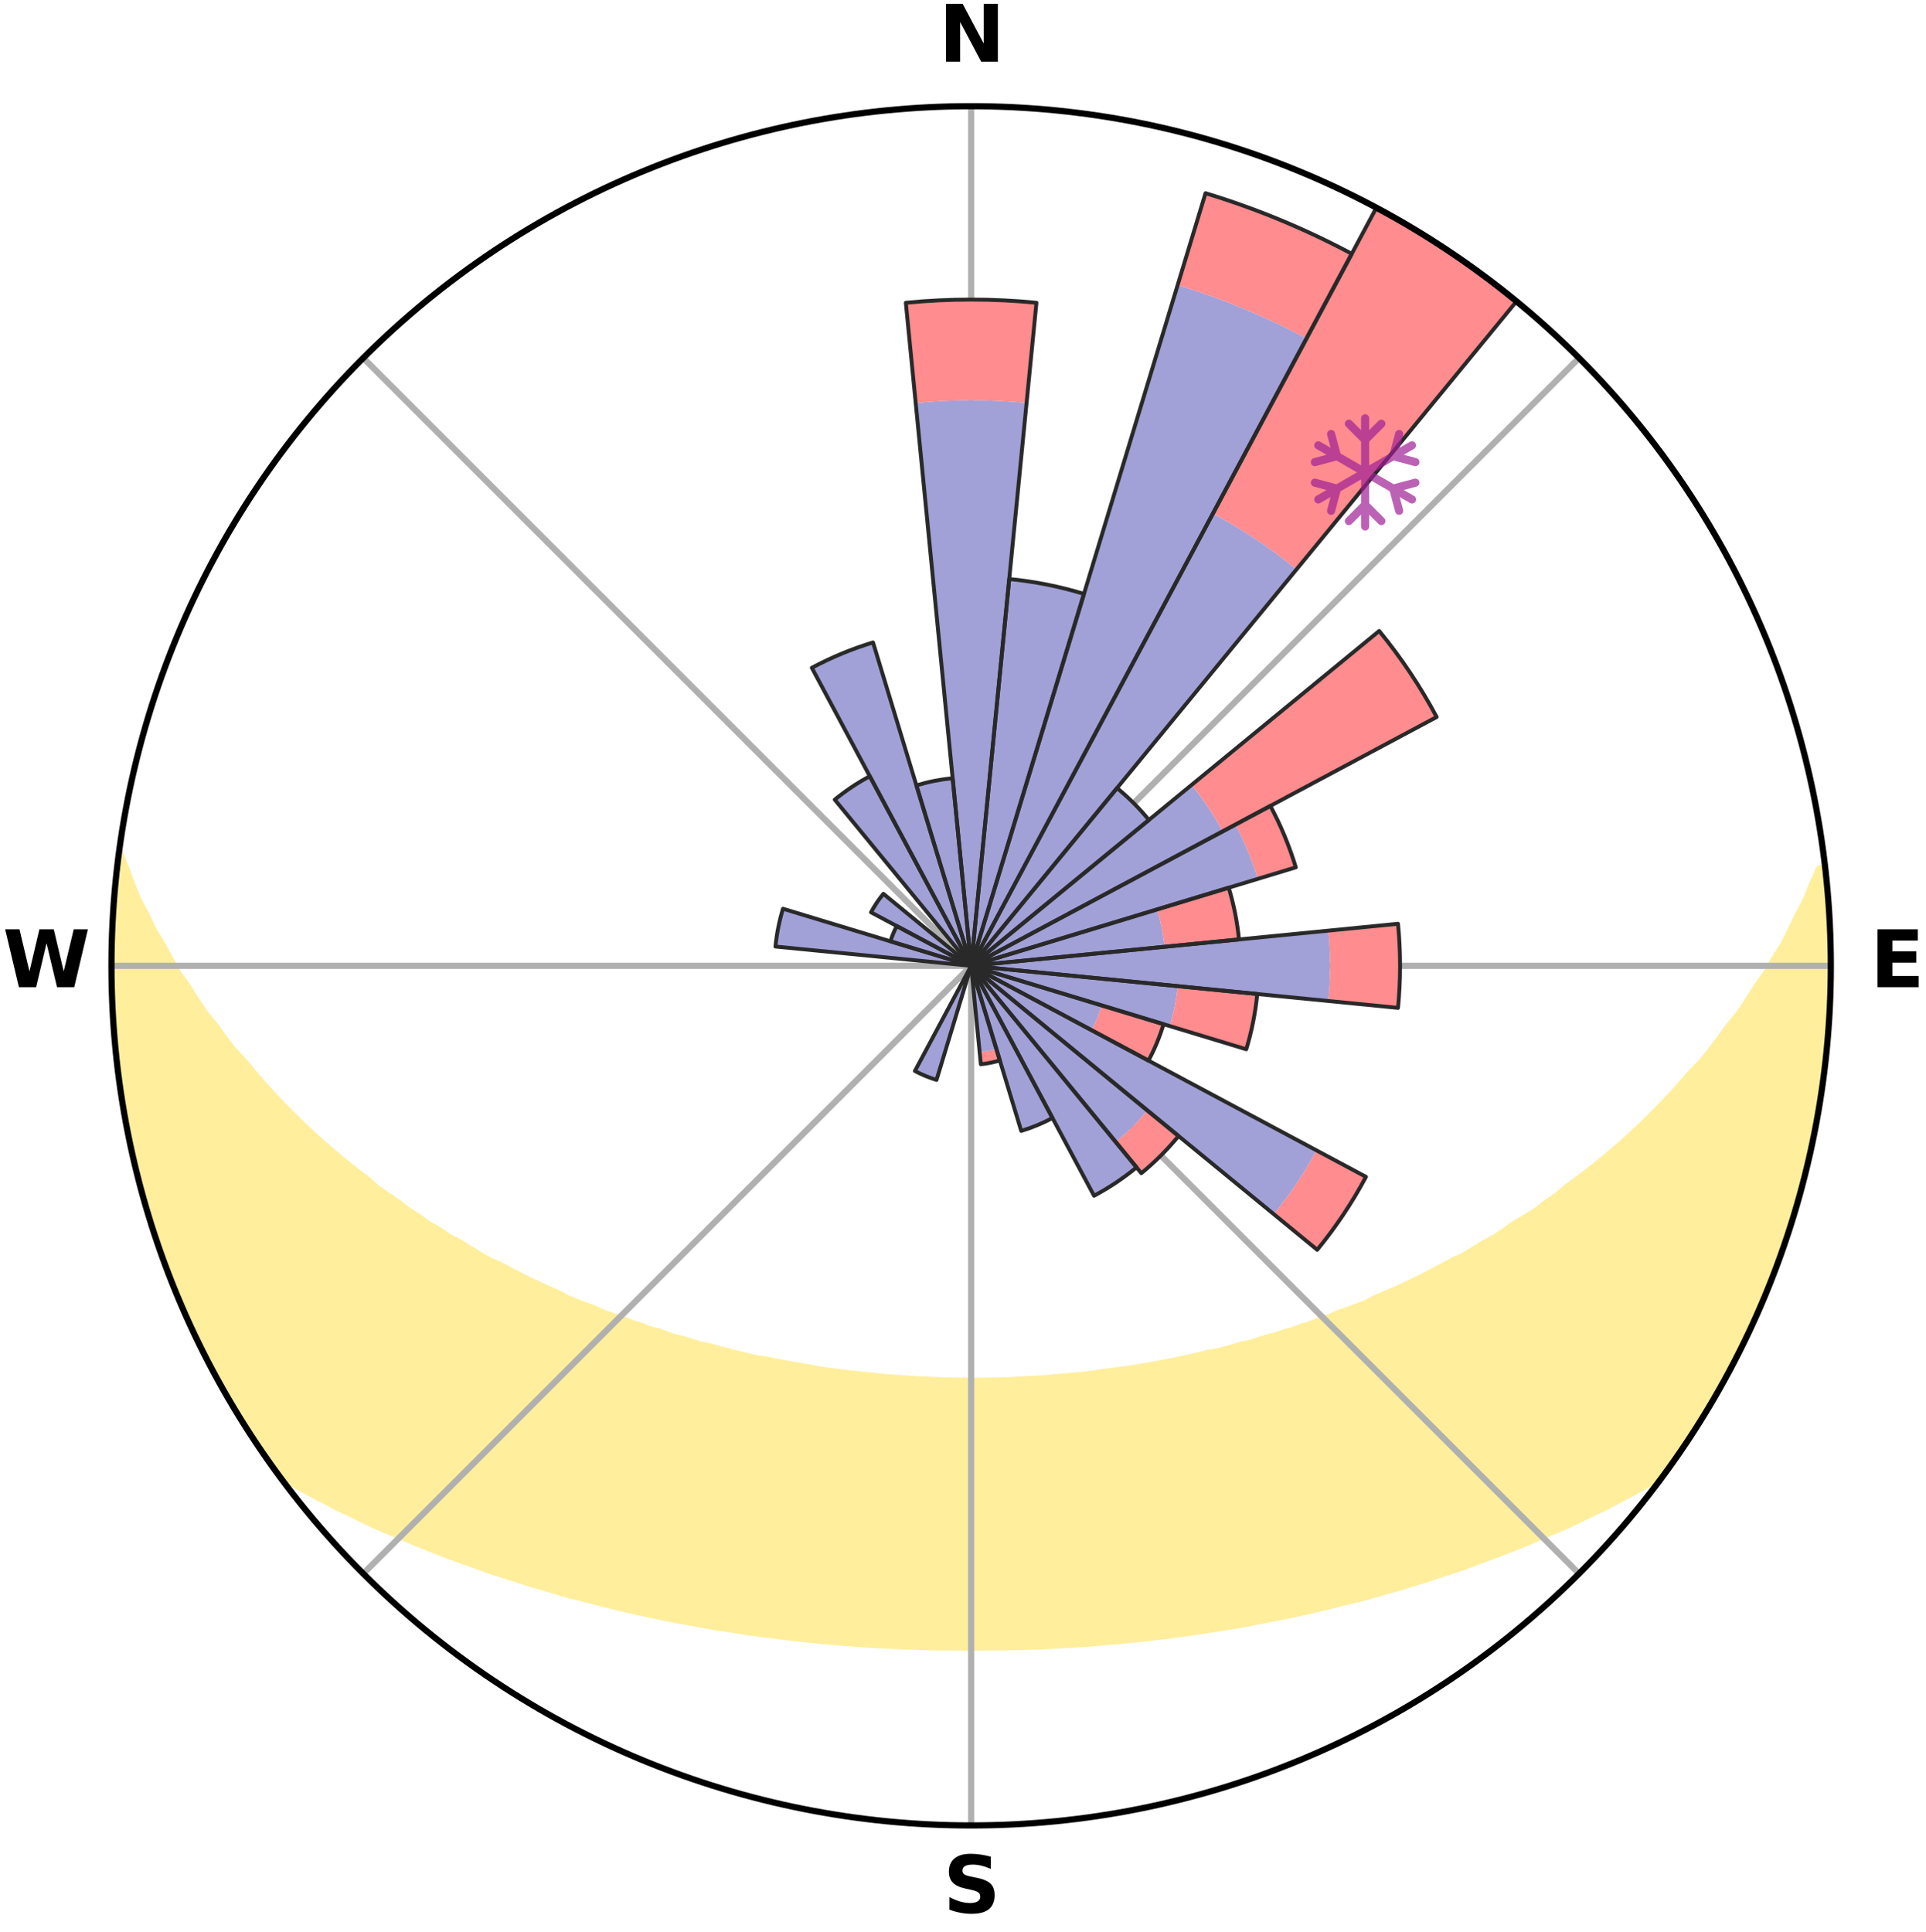 <?xml version="1.0" encoding="utf-8" standalone="no"?>
<!DOCTYPE svg PUBLIC "-//W3C//DTD SVG 1.1//EN"
  "http://www.w3.org/Graphics/SVG/1.1/DTD/svg11.dtd">
<svg xmlns:xlink="http://www.w3.org/1999/xlink" width="248.41pt" height="249.158pt" viewBox="0 0 248.41 249.158" xmlns="http://www.w3.org/2000/svg" version="1.1">
 <title>Ski Rose for Thoma</title>
 <defs>
  <style type="text/css">*{stroke-linejoin: round; stroke-linecap: butt}</style>
 </defs>
 <g id="figure_1">
  <g id="patch_1">
   <path d="M 0 249.158 
L 248.41 249.158 
L 248.41 0 
L 0 0 
z
" style="fill: #ffffff"/>
  </g>
  <g id="axes_1">
   <g id="patch_2">
    <path d="M 236.135 124.579 
C 236.135 110.018 233.267 95.599 227.695 82.147 
C 222.122 68.695 213.955 56.471 203.659 46.175 
C 193.363 35.879 181.139 27.711 167.687 22.139 
C 154.235 16.567 139.815 13.699 125.255 13.699 
C 110.694 13.699 96.275 16.567 82.823 22.139 
C 69.371 27.711 57.147 35.879 46.851 46.175 
C 36.555 56.471 28.387 68.695 22.815 82.147 
C 17.243 95.599 14.375 110.018 14.375 124.579 
C 14.375 139.14 17.243 153.559 22.815 167.011 
C 28.387 180.463 36.555 192.687 46.851 202.983 
C 57.147 213.279 69.371 221.447 82.823 227.019 
C 96.275 232.591 110.694 235.459 125.255 235.459 
C 139.815 235.459 154.235 232.591 167.687 227.019 
C 181.139 221.447 193.363 213.279 203.659 202.983 
C 213.955 192.687 222.122 180.463 227.695 167.011 
C 233.267 153.559 236.135 139.14 236.135 124.579 
M 125.255 124.579 
C 125.255 124.579 125.255 124.579 125.255 124.579 
C 125.255 124.579 125.255 124.579 125.255 124.579 
C 125.255 124.579 125.255 124.579 125.255 124.579 
C 125.255 124.579 125.255 124.579 125.255 124.579 
C 125.255 124.579 125.255 124.579 125.255 124.579 
C 125.255 124.579 125.255 124.579 125.255 124.579 
C 125.255 124.579 125.255 124.579 125.255 124.579 
C 125.255 124.579 125.255 124.579 125.255 124.579 
C 125.255 124.579 125.255 124.579 125.255 124.579 
C 125.255 124.579 125.255 124.579 125.255 124.579 
C 125.255 124.579 125.255 124.579 125.255 124.579 
C 125.255 124.579 125.255 124.579 125.255 124.579 
C 125.255 124.579 125.255 124.579 125.255 124.579 
C 125.255 124.579 125.255 124.579 125.255 124.579 
C 125.255 124.579 125.255 124.579 125.255 124.579 
C 125.255 124.579 125.255 124.579 125.255 124.579 
z
" style="fill: #ffffff"/>
   </g>
   <g id="PolyCollection_1">
    <defs>
     <path id="mc72ba6e024" d="M 235.422 -137.131 
L 234.711 -137.05 
L 233.805 -135.031 
L 233.014 -133.06 
L 231.969 -131.106 
L 231.07 -129.199 
L 230.129 -127.325 
L 228.946 -125.484 
L 227.929 -123.683 
L 226.674 -121.923 
L 225.591 -120.198 
L 224.479 -118.51 
L 223.134 -116.876 
L 221.967 -115.267 
L 220.775 -113.696 
L 219.559 -112.164 
L 218.12 -110.7 
L 216.861 -109.249 
L 215.584 -107.838 
L 214.288 -106.465 
L 212.975 -105.132 
L 211.647 -103.838 
L 210.304 -102.584 
L 208.949 -101.369 
L 207.582 -100.193 
L 206.204 -99.056 
L 204.818 -97.958 
L 203.423 -96.898 
L 202.023 -95.877 
L 200.795 -94.823 
L 199.382 -93.875 
L 198.139 -92.888 
L 196.719 -92.011 
L 195.297 -91.17 
L 194.042 -90.283 
L 192.781 -89.427 
L 191.359 -88.688 
L 190.096 -87.894 
L 188.831 -87.13 
L 187.415 -86.487 
L 186.153 -85.783 
L 184.891 -85.107 
L 183.631 -84.458 
L 182.373 -83.837 
L 181.118 -83.242 
L 179.867 -82.674 
L 178.62 -82.13 
L 177.378 -81.612 
L 176.261 -81.016 
L 175.027 -80.544 
L 173.801 -80.095 
L 172.581 -79.668 
L 171.474 -79.16 
L 170.266 -78.775 
L 169.165 -78.307 
L 167.972 -77.962 
L 166.878 -77.532 
L 165.7 -77.223 
L 164.616 -76.83 
L 163.455 -76.555 
L 162.38 -76.196 
L 161.309 -75.854 
L 160.173 -75.625 
L 159.114 -75.314 
L 158.059 -75.017 
L 157.009 -74.736 
L 155.907 -74.559 
L 154.869 -74.304 
L 153.836 -74.062 
L 152.808 -73.832 
L 151.785 -73.614 
L 150.767 -73.409 
L 149.755 -73.214 
L 148.747 -73.031 
L 147.744 -72.857 
L 146.746 -72.694 
L 145.753 -72.541 
L 144.765 -72.396 
L 143.782 -72.261 
L 142.803 -72.134 
L 141.828 -72.014 
L 140.875 -71.847 
L 139.907 -71.746 
L 138.943 -71.652 
L 137.982 -71.565 
L 137.026 -71.485 
L 136.072 -71.41 
L 135.129 -71.306 
L 134.18 -71.246 
L 133.233 -71.193 
L 132.29 -71.145 
L 131.348 -71.101 
L 130.41 -71.045 
L 129.47 -71.015 
L 128.532 -70.991 
L 127.595 -70.971 
L 126.659 -70.951 
L 125.723 -70.945 
L 124.787 -70.945 
L 123.851 -70.956 
L 122.914 -70.971 
L 121.977 -70.991 
L 121.04 -71.03 
L 120.102 -71.063 
L 119.162 -71.101 
L 118.22 -71.144 
L 117.28 -71.221 
L 116.335 -71.278 
L 115.388 -71.341 
L 114.437 -71.41 
L 113.484 -71.484 
L 112.538 -71.61 
L 111.58 -71.701 
L 110.617 -71.798 
L 109.651 -71.902 
L 108.681 -72.014 
L 107.707 -72.133 
L 106.728 -72.26 
L 105.744 -72.396 
L 104.783 -72.609 
L 103.793 -72.766 
L 102.798 -72.931 
L 101.798 -73.107 
L 100.793 -73.293 
L 99.783 -73.49 
L 98.768 -73.697 
L 97.701 -73.832 
L 96.673 -74.061 
L 95.641 -74.304 
L 94.603 -74.559 
L 93.56 -74.829 
L 92.513 -75.112 
L 91.462 -75.41 
L 90.337 -75.626 
L 89.273 -75.953 
L 88.206 -76.296 
L 87.056 -76.556 
L 85.978 -76.932 
L 84.897 -77.326 
L 83.723 -77.636 
L 82.633 -78.065 
L 81.444 -78.412 
L 80.346 -78.879 
L 79.143 -79.265 
L 77.931 -79.671 
L 76.824 -80.2 
L 75.601 -80.649 
L 74.371 -81.121 
L 73.136 -81.615 
L 72.02 -82.234 
L 70.777 -82.777 
L 69.53 -83.345 
L 68.279 -83.939 
L 67.025 -84.559 
L 65.769 -85.206 
L 64.511 -85.881 
L 63.103 -86.493 
L 61.841 -87.226 
L 60.58 -87.988 
L 59.321 -88.78 
L 57.902 -89.518 
L 56.646 -90.372 
L 55.226 -91.177 
L 53.977 -92.096 
L 52.56 -92.97 
L 51.321 -93.955 
L 49.912 -94.901 
L 48.507 -95.884 
L 47.29 -96.97 
L 45.899 -98.027 
L 44.517 -99.122 
L 43.143 -100.256 
L 41.779 -101.429 
L 40.427 -102.641 
L 39.088 -103.892 
L 37.763 -105.183 
L 36.453 -106.512 
L 35.16 -107.881 
L 33.886 -109.289 
L 32.631 -110.736 
L 31.396 -112.222 
L 29.981 -113.724 
L 28.792 -115.291 
L 27.627 -116.896 
L 26.285 -118.526 
L 25.175 -120.209 
L 24.095 -121.93 
L 22.842 -123.685 
L 21.826 -125.482 
L 20.846 -127.313 
L 19.704 -129.188 
L 18.805 -131.09 
L 17.758 -133.039 
L 16.962 -135.006 
L 16.23 -137.001 
L 15.397 -139.042 
L 15.397 -139.042 
L 15.397 -139.042 
L 15.26 -137.111 
L 14.905 -135.205 
L 14.757 -133.275 
L 14.641 -131.344 
L 14.637 -129.409 
L 14.491 -127.48 
L 14.394 -125.547 
L 14.49 -123.612 
L 14.442 -121.677 
L 14.522 -119.744 
L 14.634 -117.813 
L 14.776 -115.884 
L 14.949 -113.958 
L 15.152 -112.034 
L 15.474 -110.126 
L 15.654 -108.199 
L 15.951 -106.288 
L 16.277 -104.381 
L 16.634 -102.48 
L 17.02 -100.584 
L 17.53 -98.717 
L 17.977 -96.835 
L 18.455 -94.961 
L 18.963 -93.094 
L 19.596 -91.265 
L 20.165 -89.417 
L 20.765 -87.577 
L 21.397 -85.748 
L 22.12 -83.953 
L 22.904 -82.184 
L 23.628 -80.39 
L 24.384 -78.61 
L 25.231 -76.87 
L 26.055 -75.12 
L 26.912 -73.385 
L 27.867 -71.702 
L 28.798 -70.006 
L 29.765 -68.331 
L 30.736 -66.658 
L 31.752 -65.011 
L 32.796 -63.382 
L 33.886 -61.783 
L 34.991 -60.195 
L 36.353 -58.795 
L 38.091 -57.696 
L 39.911 -56.694 
L 41.744 -55.738 
L 43.531 -54.781 
L 45.383 -53.914 
L 47.179 -53.036 
L 48.976 -52.193 
L 50.823 -51.435 
L 52.616 -50.661 
L 54.407 -49.921 
L 56.193 -49.211 
L 57.975 -48.533 
L 59.751 -47.884 
L 61.521 -47.263 
L 63.246 -46.623 
L 65.003 -46.058 
L 66.753 -45.519 
L 68.458 -44.953 
L 70.193 -44.464 
L 71.89 -43.953 
L 73.577 -43.461 
L 75.288 -43.041 
L 76.965 -42.6 
L 78.632 -42.174 
L 80.296 -41.776 
L 81.95 -41.391 
L 83.6 -41.033 
L 85.241 -40.688 
L 86.877 -40.367 
L 88.504 -40.058 
L 90.127 -39.773 
L 91.728 -39.465 
L 93.335 -39.207 
L 94.939 -38.971 
L 96.525 -38.715 
L 98.115 -38.503 
L 99.701 -38.311 
L 101.273 -38.103 
L 102.846 -37.932 
L 104.41 -37.754 
L 105.97 -37.59 
L 107.532 -37.467 
L 109.084 -37.331 
L 110.637 -37.224 
L 112.183 -37.116 
L 113.728 -37.021 
L 115.271 -36.956 
L 116.811 -36.887 
L 118.349 -36.831 
L 119.886 -36.791 
L 121.421 -36.76 
L 122.955 -36.741 
L 124.488 -36.735 
L 126.021 -36.736 
L 127.555 -36.742 
L 129.089 -36.761 
L 130.624 -36.79 
L 132.161 -36.833 
L 133.698 -36.889 
L 135.24 -36.943 
L 136.782 -37.024 
L 138.326 -37.119 
L 139.875 -37.214 
L 141.424 -37.336 
L 142.977 -37.471 
L 144.539 -37.595 
L 146.099 -37.759 
L 147.667 -37.916 
L 149.235 -38.109 
L 150.816 -38.285 
L 152.393 -38.509 
L 153.982 -38.722 
L 155.568 -38.978 
L 157.172 -39.214 
L 158.779 -39.473 
L 160.396 -39.74 
L 162.002 -40.066 
L 163.628 -40.376 
L 165.265 -40.696 
L 166.905 -41.042 
L 168.555 -41.4 
L 170.208 -41.785 
L 171.872 -42.183 
L 173.539 -42.61 
L 175.242 -43.008 
L 176.927 -43.471 
L 178.613 -43.964 
L 180.34 -44.429 
L 182.044 -44.963 
L 183.787 -45.477 
L 185.498 -46.069 
L 187.255 -46.634 
L 189.02 -47.226 
L 190.75 -47.894 
L 192.526 -48.543 
L 194.307 -49.222 
L 196.093 -49.931 
L 197.883 -50.672 
L 199.676 -51.445 
L 201.522 -52.204 
L 203.319 -53.047 
L 205.114 -53.925 
L 206.967 -54.791 
L 208.753 -55.748 
L 210.586 -56.704 
L 212.407 -57.705 
L 214.2 -58.763 
L 215.513 -60.199 
L 216.613 -61.79 
L 217.695 -63.394 
L 218.756 -65.012 
L 219.769 -66.661 
L 220.732 -68.339 
L 221.716 -70.004 
L 222.65 -71.698 
L 223.533 -73.419 
L 224.476 -75.109 
L 225.249 -76.884 
L 226.116 -78.614 
L 226.935 -80.367 
L 227.634 -82.172 
L 228.349 -83.969 
L 229.109 -85.75 
L 229.738 -87.58 
L 230.371 -89.408 
L 230.9 -91.269 
L 231.545 -93.094 
L 231.984 -94.98 
L 232.543 -96.832 
L 233.037 -98.703 
L 233.496 -100.583 
L 233.786 -102.498 
L 234.182 -104.391 
L 234.529 -106.293 
L 234.848 -108.2 
L 235.127 -110.114 
L 235.367 -112.033 
L 235.569 -113.957 
L 235.736 -115.884 
L 235.866 -117.814 
L 235.958 -119.746 
L 236.02 -121.679 
L 236.041 -123.612 
L 236.027 -125.546 
L 235.977 -127.478 
L 235.902 -129.41 
L 235.785 -131.339 
L 235.636 -133.266 
L 235.455 -135.19 
L 235.422 -137.131 
z
" style="stroke: #ffee9c"/>
    </defs>
    <g clip-path="url(#pb31c29a9c2)">
     <use xlink:href="#mc72ba6e024" x="0" y="249.158" style="fill: #ffee9c; stroke: #ffee9c"/>
    </g>
   </g>
   <g id="matplotlib.axis_1">
    <g id="xtick_1">
     <g id="line2d_1">
      <path d="M 125.255 124.579 
L 125.255 13.699 
" clip-path="url(#pb31c29a9c2)" style="fill: none; stroke: #b0b0b0; stroke-width: 0.8; stroke-linecap: square"/>
     </g>
     <g id="text_1">
      <!-- N -->
      <g transform="translate(121.07 7.958) scale(0.1 -0.1)">
       <defs>
        <path id="DejaVuSans-Bold-4e" d="M 588 4666 
L 1931 4666 
L 3628 1466 
L 3628 4666 
L 4769 4666 
L 4769 0 
L 3425 0 
L 1728 3200 
L 1728 0 
L 588 0 
L 588 4666 
z
" transform="scale(0.016)"/>
       </defs>
       <use xlink:href="#DejaVuSans-Bold-4e"/>
      </g>
     </g>
    </g>
    <g id="xtick_2">
     <g id="line2d_2">
      <path d="M 125.255 124.579 
L 203.659 46.175 
" clip-path="url(#pb31c29a9c2)" style="fill: none; stroke: #b0b0b0; stroke-width: 0.8; stroke-linecap: square"/>
     </g>
    </g>
    <g id="xtick_3">
     <g id="line2d_3">
      <path d="M 125.255 124.579 
L 236.135 124.579 
" clip-path="url(#pb31c29a9c2)" style="fill: none; stroke: #b0b0b0; stroke-width: 0.8; stroke-linecap: square"/>
     </g>
     <g id="text_2">
      <!-- E -->
      <g transform="translate(241.219 127.338) scale(0.1 -0.1)">
       <defs>
        <path id="DejaVuSans-Bold-45" d="M 588 4666 
L 3834 4666 
L 3834 3756 
L 1791 3756 
L 1791 2888 
L 3713 2888 
L 3713 1978 
L 1791 1978 
L 1791 909 
L 3903 909 
L 3903 0 
L 588 0 
L 588 4666 
z
" transform="scale(0.016)"/>
       </defs>
       <use xlink:href="#DejaVuSans-Bold-45"/>
      </g>
     </g>
    </g>
    <g id="xtick_4">
     <g id="line2d_4">
      <path d="M 125.255 124.579 
L 203.659 202.983 
" clip-path="url(#pb31c29a9c2)" style="fill: none; stroke: #b0b0b0; stroke-width: 0.8; stroke-linecap: square"/>
     </g>
    </g>
    <g id="xtick_5">
     <g id="line2d_5">
      <path d="M 125.255 124.579 
L 125.255 235.459 
" clip-path="url(#pb31c29a9c2)" style="fill: none; stroke: #b0b0b0; stroke-width: 0.8; stroke-linecap: square"/>
     </g>
     <g id="text_3">
      <!-- S -->
      <g transform="translate(121.654 246.718) scale(0.1 -0.1)">
       <defs>
        <path id="DejaVuSans-Bold-53" d="M 3834 4519 
L 3834 3531 
Q 3450 3703 3084 3790 
Q 2719 3878 2394 3878 
Q 1963 3878 1756 3759 
Q 1550 3641 1550 3391 
Q 1550 3203 1689 3098 
Q 1828 2994 2194 2919 
L 2706 2816 
Q 3484 2659 3812 2340 
Q 4141 2022 4141 1434 
Q 4141 663 3683 286 
Q 3225 -91 2284 -91 
Q 1841 -91 1394 -6 
Q 947 78 500 244 
L 500 1259 
Q 947 1022 1364 901 
Q 1781 781 2169 781 
Q 2563 781 2772 912 
Q 2981 1044 2981 1288 
Q 2981 1506 2839 1625 
Q 2697 1744 2272 1838 
L 1806 1941 
Q 1106 2091 782 2419 
Q 459 2747 459 3303 
Q 459 4000 909 4375 
Q 1359 4750 2203 4750 
Q 2588 4750 2994 4692 
Q 3400 4634 3834 4519 
z
" transform="scale(0.016)"/>
       </defs>
       <use xlink:href="#DejaVuSans-Bold-53"/>
      </g>
     </g>
    </g>
    <g id="xtick_6">
     <g id="line2d_6">
      <path d="M 125.255 124.579 
L 46.851 202.983 
" clip-path="url(#pb31c29a9c2)" style="fill: none; stroke: #b0b0b0; stroke-width: 0.8; stroke-linecap: square"/>
     </g>
    </g>
    <g id="xtick_7">
     <g id="line2d_7">
      <path d="M 125.255 124.579 
L 14.375 124.579 
" clip-path="url(#pb31c29a9c2)" style="fill: none; stroke: #b0b0b0; stroke-width: 0.8; stroke-linecap: square"/>
     </g>
     <g id="text_4">
      <!-- W -->
      <g transform="translate(0.36 127.338) scale(0.1 -0.1)">
       <defs>
        <path id="DejaVuSans-Bold-57" d="M 191 4666 
L 1344 4666 
L 2150 1275 
L 2950 4666 
L 4109 4666 
L 4909 1275 
L 5716 4666 
L 6859 4666 
L 5759 0 
L 4372 0 
L 3525 3547 
L 2688 0 
L 1300 0 
L 191 4666 
z
" transform="scale(0.016)"/>
       </defs>
       <use xlink:href="#DejaVuSans-Bold-57"/>
      </g>
     </g>
    </g>
    <g id="xtick_8">
     <g id="line2d_8">
      <path d="M 125.255 124.579 
L 46.851 46.175 
" clip-path="url(#pb31c29a9c2)" style="fill: none; stroke: #b0b0b0; stroke-width: 0.8; stroke-linecap: square"/>
     </g>
    </g>
   </g>
   <g id="matplotlib.axis_2"/>
   <g id="patch_3">
    <path d="M 125.255 124.579 
C 125.255 124.579 125.255 124.579 125.255 124.579 
C 125.255 124.579 125.255 124.579 125.255 124.579 
L 125.255 124.579 
C 125.255 124.579 125.255 124.579 125.255 124.579 
C 125.255 124.579 125.255 124.579 125.255 124.579 
z
" clip-path="url(#pb31c29a9c2)" style="fill: #d9d9d9"/>
   </g>
   <g id="patch_4">
    <path d="M 125.255 124.579 
C 125.255 124.579 125.255 124.579 125.255 124.579 
C 125.255 124.579 125.255 124.579 125.255 124.579 
L 125.255 124.579 
C 125.255 124.579 125.255 124.579 125.255 124.579 
C 125.255 124.579 125.255 124.579 125.255 124.579 
z
" clip-path="url(#pb31c29a9c2)" style="fill: #d9d9d9"/>
   </g>
   <g id="patch_5">
    <path d="M 125.255 124.579 
C 125.255 124.579 125.255 124.579 125.255 124.579 
C 125.255 124.579 125.255 124.579 125.255 124.579 
L 125.255 124.579 
C 125.255 124.579 125.255 124.579 125.255 124.579 
C 125.255 124.579 125.255 124.579 125.255 124.579 
z
" clip-path="url(#pb31c29a9c2)" style="fill: #d9d9d9"/>
   </g>
   <g id="patch_6">
    <path d="M 125.255 124.579 
C 125.255 124.579 125.255 124.579 125.255 124.579 
C 125.255 124.579 125.255 124.579 125.255 124.579 
L 125.255 124.579 
C 125.255 124.579 125.255 124.579 125.255 124.579 
C 125.255 124.579 125.255 124.579 125.255 124.579 
z
" clip-path="url(#pb31c29a9c2)" style="fill: #d9d9d9"/>
   </g>
   <g id="patch_7">
    <path d="M 125.255 124.579 
C 125.255 124.579 125.255 124.579 125.255 124.579 
C 125.255 124.579 125.255 124.579 125.255 124.579 
L 125.255 124.579 
C 125.255 124.579 125.255 124.579 125.255 124.579 
C 125.255 124.579 125.255 124.579 125.255 124.579 
z
" clip-path="url(#pb31c29a9c2)" style="fill: #d9d9d9"/>
   </g>
   <g id="patch_8">
    <path d="M 125.255 124.579 
C 125.255 124.579 125.255 124.579 125.255 124.579 
C 125.255 124.579 125.255 124.579 125.255 124.579 
L 125.255 124.579 
C 125.255 124.579 125.255 124.579 125.255 124.579 
C 125.255 124.579 125.255 124.579 125.255 124.579 
z
" clip-path="url(#pb31c29a9c2)" style="fill: #d9d9d9"/>
   </g>
   <g id="patch_9">
    <path d="M 125.255 124.579 
C 125.255 124.579 125.255 124.579 125.255 124.579 
C 125.255 124.579 125.255 124.579 125.255 124.579 
L 125.255 124.579 
C 125.255 124.579 125.255 124.579 125.255 124.579 
C 125.255 124.579 125.255 124.579 125.255 124.579 
z
" clip-path="url(#pb31c29a9c2)" style="fill: #d9d9d9"/>
   </g>
   <g id="patch_10">
    <path d="M 125.255 124.579 
C 125.255 124.579 125.255 124.579 125.255 124.579 
C 125.255 124.579 125.255 124.579 125.255 124.579 
L 125.255 124.579 
C 125.255 124.579 125.255 124.579 125.255 124.579 
C 125.255 124.579 125.255 124.579 125.255 124.579 
z
" clip-path="url(#pb31c29a9c2)" style="fill: #d9d9d9"/>
   </g>
   <g id="patch_11">
    <path d="M 125.255 124.579 
C 125.255 124.579 125.255 124.579 125.255 124.579 
C 125.255 124.579 125.255 124.579 125.255 124.579 
L 125.255 124.579 
C 125.255 124.579 125.255 124.579 125.255 124.579 
C 125.255 124.579 125.255 124.579 125.255 124.579 
z
" clip-path="url(#pb31c29a9c2)" style="fill: #d9d9d9"/>
   </g>
   <g id="patch_12">
    <path d="M 125.255 124.579 
C 125.255 124.579 125.255 124.579 125.255 124.579 
C 125.255 124.579 125.255 124.579 125.255 124.579 
L 125.255 124.579 
C 125.255 124.579 125.255 124.579 125.255 124.579 
C 125.255 124.579 125.255 124.579 125.255 124.579 
z
" clip-path="url(#pb31c29a9c2)" style="fill: #d9d9d9"/>
   </g>
   <g id="patch_13">
    <path d="M 125.255 124.579 
C 125.255 124.579 125.255 124.579 125.255 124.579 
C 125.255 124.579 125.255 124.579 125.255 124.579 
L 125.255 124.579 
C 125.255 124.579 125.255 124.579 125.255 124.579 
C 125.255 124.579 125.255 124.579 125.255 124.579 
z
" clip-path="url(#pb31c29a9c2)" style="fill: #d9d9d9"/>
   </g>
   <g id="patch_14">
    <path d="M 125.255 124.579 
C 125.255 124.579 125.255 124.579 125.255 124.579 
C 125.255 124.579 125.255 124.579 125.255 124.579 
L 125.255 124.579 
C 125.255 124.579 125.255 124.579 125.255 124.579 
C 125.255 124.579 125.255 124.579 125.255 124.579 
z
" clip-path="url(#pb31c29a9c2)" style="fill: #d9d9d9"/>
   </g>
   <g id="patch_15">
    <path d="M 125.255 124.579 
C 125.255 124.579 125.255 124.579 125.255 124.579 
C 125.255 124.579 125.255 124.579 125.255 124.579 
L 125.255 124.579 
C 125.255 124.579 125.255 124.579 125.255 124.579 
C 125.255 124.579 125.255 124.579 125.255 124.579 
z
" clip-path="url(#pb31c29a9c2)" style="fill: #d9d9d9"/>
   </g>
   <g id="patch_16">
    <path d="M 125.255 124.579 
C 125.255 124.579 125.255 124.579 125.255 124.579 
C 125.255 124.579 125.255 124.579 125.255 124.579 
L 125.255 124.579 
C 125.255 124.579 125.255 124.579 125.255 124.579 
C 125.255 124.579 125.255 124.579 125.255 124.579 
z
" clip-path="url(#pb31c29a9c2)" style="fill: #d9d9d9"/>
   </g>
   <g id="patch_17">
    <path d="M 125.255 124.579 
C 125.255 124.579 125.255 124.579 125.255 124.579 
C 125.255 124.579 125.255 124.579 125.255 124.579 
L 125.255 124.579 
C 125.255 124.579 125.255 124.579 125.255 124.579 
C 125.255 124.579 125.255 124.579 125.255 124.579 
z
" clip-path="url(#pb31c29a9c2)" style="fill: #d9d9d9"/>
   </g>
   <g id="patch_18">
    <path d="M 125.255 124.579 
C 125.255 124.579 125.255 124.579 125.255 124.579 
C 125.255 124.579 125.255 124.579 125.255 124.579 
L 125.255 124.579 
C 125.255 124.579 125.255 124.579 125.255 124.579 
C 125.255 124.579 125.255 124.579 125.255 124.579 
z
" clip-path="url(#pb31c29a9c2)" style="fill: #d9d9d9"/>
   </g>
   <g id="patch_19">
    <path d="M 125.255 124.579 
C 125.255 124.579 125.255 124.579 125.255 124.579 
C 125.255 124.579 125.255 124.579 125.255 124.579 
L 125.255 124.579 
C 125.255 124.579 125.255 124.579 125.255 124.579 
C 125.255 124.579 125.255 124.579 125.255 124.579 
z
" clip-path="url(#pb31c29a9c2)" style="fill: #d9d9d9"/>
   </g>
   <g id="patch_20">
    <path d="M 125.255 124.579 
C 125.255 124.579 125.255 124.579 125.255 124.579 
C 125.255 124.579 125.255 124.579 125.255 124.579 
L 125.255 124.579 
C 125.255 124.579 125.255 124.579 125.255 124.579 
C 125.255 124.579 125.255 124.579 125.255 124.579 
z
" clip-path="url(#pb31c29a9c2)" style="fill: #d9d9d9"/>
   </g>
   <g id="patch_21">
    <path d="M 125.255 124.579 
C 125.255 124.579 125.255 124.579 125.255 124.579 
C 125.255 124.579 125.255 124.579 125.255 124.579 
L 125.255 124.579 
C 125.255 124.579 125.255 124.579 125.255 124.579 
C 125.255 124.579 125.255 124.579 125.255 124.579 
z
" clip-path="url(#pb31c29a9c2)" style="fill: #d9d9d9"/>
   </g>
   <g id="patch_22">
    <path d="M 125.255 124.579 
C 125.255 124.579 125.255 124.579 125.255 124.579 
C 125.255 124.579 125.255 124.579 125.255 124.579 
L 125.255 124.579 
C 125.255 124.579 125.255 124.579 125.255 124.579 
C 125.255 124.579 125.255 124.579 125.255 124.579 
z
" clip-path="url(#pb31c29a9c2)" style="fill: #d9d9d9"/>
   </g>
   <g id="patch_23">
    <path d="M 125.255 124.579 
C 125.255 124.579 125.255 124.579 125.255 124.579 
C 125.255 124.579 125.255 124.579 125.255 124.579 
L 125.255 124.579 
C 125.255 124.579 125.255 124.579 125.255 124.579 
C 125.255 124.579 125.255 124.579 125.255 124.579 
z
" clip-path="url(#pb31c29a9c2)" style="fill: #d9d9d9"/>
   </g>
   <g id="patch_24">
    <path d="M 125.255 124.579 
C 125.255 124.579 125.255 124.579 125.255 124.579 
C 125.255 124.579 125.255 124.579 125.255 124.579 
L 125.255 124.579 
C 125.255 124.579 125.255 124.579 125.255 124.579 
C 125.255 124.579 125.255 124.579 125.255 124.579 
z
" clip-path="url(#pb31c29a9c2)" style="fill: #d9d9d9"/>
   </g>
   <g id="patch_25">
    <path d="M 125.255 124.579 
C 125.255 124.579 125.255 124.579 125.255 124.579 
C 125.255 124.579 125.255 124.579 125.255 124.579 
L 125.255 124.579 
C 125.255 124.579 125.255 124.579 125.255 124.579 
C 125.255 124.579 125.255 124.579 125.255 124.579 
z
" clip-path="url(#pb31c29a9c2)" style="fill: #d9d9d9"/>
   </g>
   <g id="patch_26">
    <path d="M 125.255 124.579 
C 125.255 124.579 125.255 124.579 125.255 124.579 
C 125.255 124.579 125.255 124.579 125.255 124.579 
L 125.255 124.579 
C 125.255 124.579 125.255 124.579 125.255 124.579 
C 125.255 124.579 125.255 124.579 125.255 124.579 
z
" clip-path="url(#pb31c29a9c2)" style="fill: #d9d9d9"/>
   </g>
   <g id="patch_27">
    <path d="M 125.255 124.579 
C 125.255 124.579 125.255 124.579 125.255 124.579 
C 125.255 124.579 125.255 124.579 125.255 124.579 
L 125.255 124.579 
C 125.255 124.579 125.255 124.579 125.255 124.579 
C 125.255 124.579 125.255 124.579 125.255 124.579 
z
" clip-path="url(#pb31c29a9c2)" style="fill: #d9d9d9"/>
   </g>
   <g id="patch_28">
    <path d="M 125.255 124.579 
C 125.255 124.579 125.255 124.579 125.255 124.579 
C 125.255 124.579 125.255 124.579 125.255 124.579 
L 125.255 124.579 
C 125.255 124.579 125.255 124.579 125.255 124.579 
C 125.255 124.579 125.255 124.579 125.255 124.579 
z
" clip-path="url(#pb31c29a9c2)" style="fill: #d9d9d9"/>
   </g>
   <g id="patch_29">
    <path d="M 125.255 124.579 
C 125.255 124.579 125.255 124.579 125.255 124.579 
C 125.255 124.579 125.255 124.579 125.255 124.579 
L 125.255 124.579 
C 125.255 124.579 125.255 124.579 125.255 124.579 
C 125.255 124.579 125.255 124.579 125.255 124.579 
z
" clip-path="url(#pb31c29a9c2)" style="fill: #d9d9d9"/>
   </g>
   <g id="patch_30">
    <path d="M 125.255 124.579 
C 125.255 124.579 125.255 124.579 125.255 124.579 
C 125.255 124.579 125.255 124.579 125.255 124.579 
L 125.255 124.579 
C 125.255 124.579 125.255 124.579 125.255 124.579 
C 125.255 124.579 125.255 124.579 125.255 124.579 
z
" clip-path="url(#pb31c29a9c2)" style="fill: #d9d9d9"/>
   </g>
   <g id="patch_31">
    <path d="M 125.255 124.579 
C 125.255 124.579 125.255 124.579 125.255 124.579 
C 125.255 124.579 125.255 124.579 125.255 124.579 
L 125.255 124.579 
C 125.255 124.579 125.255 124.579 125.255 124.579 
C 125.255 124.579 125.255 124.579 125.255 124.579 
z
" clip-path="url(#pb31c29a9c2)" style="fill: #d9d9d9"/>
   </g>
   <g id="patch_32">
    <path d="M 125.255 124.579 
C 125.255 124.579 125.255 124.579 125.255 124.579 
C 125.255 124.579 125.255 124.579 125.255 124.579 
L 125.255 124.579 
C 125.255 124.579 125.255 124.579 125.255 124.579 
C 125.255 124.579 125.255 124.579 125.255 124.579 
z
" clip-path="url(#pb31c29a9c2)" style="fill: #d9d9d9"/>
   </g>
   <g id="patch_33">
    <path d="M 125.255 124.579 
C 125.255 124.579 125.255 124.579 125.255 124.579 
C 125.255 124.579 125.255 124.579 125.255 124.579 
L 125.255 124.579 
C 125.255 124.579 125.255 124.579 125.255 124.579 
C 125.255 124.579 125.255 124.579 125.255 124.579 
z
" clip-path="url(#pb31c29a9c2)" style="fill: #d9d9d9"/>
   </g>
   <g id="patch_34">
    <path d="M 125.255 124.579 
C 125.255 124.579 125.255 124.579 125.255 124.579 
C 125.255 124.579 125.255 124.579 125.255 124.579 
L 125.255 124.579 
C 125.255 124.579 125.255 124.579 125.255 124.579 
C 125.255 124.579 125.255 124.579 125.255 124.579 
z
" clip-path="url(#pb31c29a9c2)" style="fill: #d9d9d9"/>
   </g>
   <g id="patch_35">
    <path d="M 125.255 124.579 
C 125.255 124.579 125.255 124.579 125.255 124.579 
C 125.255 124.579 125.255 124.579 125.255 124.579 
L 132.406 51.972 
C 130.029 51.738 127.643 51.621 125.255 51.621 
C 122.867 51.621 120.48 51.738 118.104 51.972 
z
" clip-path="url(#pb31c29a9c2)" style="fill: #a1a1d8"/>
   </g>
   <g id="patch_36">
    <path d="M 125.255 124.579 
C 125.255 124.579 125.255 124.579 125.255 124.579 
C 125.255 124.579 125.255 124.579 125.255 124.579 
L 139.808 76.602 
C 138.238 76.126 136.645 75.727 135.036 75.407 
C 133.426 75.087 131.802 74.846 130.169 74.685 
z
" clip-path="url(#pb31c29a9c2)" style="fill: #a1a1d8"/>
   </g>
   <g id="patch_37">
    <path d="M 125.255 124.579 
C 125.255 124.579 125.255 124.579 125.255 124.579 
C 125.255 124.579 125.255 124.579 125.255 124.579 
L 168.512 43.651 
C 165.863 42.235 163.146 40.95 160.371 39.801 
C 157.596 38.651 154.767 37.639 151.892 36.767 
z
" clip-path="url(#pb31c29a9c2)" style="fill: #a1a1d8"/>
   </g>
   <g id="patch_38">
    <path d="M 125.255 124.579 
C 125.255 124.579 125.255 124.579 125.255 124.579 
C 125.255 124.579 125.255 124.579 125.255 124.579 
L 167.224 73.44 
C 165.55 72.066 163.809 70.776 162.009 69.573 
C 160.209 68.37 158.35 67.256 156.44 66.235 
z
" clip-path="url(#pb31c29a9c2)" style="fill: #a1a1d8"/>
   </g>
   <g id="patch_39">
    <path d="M 125.255 124.579 
C 125.255 124.579 125.255 124.579 125.255 124.579 
C 125.255 124.579 125.255 124.579 125.255 124.579 
L 148.183 105.763 
C 147.567 105.012 146.915 104.292 146.228 103.606 
C 145.542 102.919 144.822 102.267 144.071 101.651 
z
" clip-path="url(#pb31c29a9c2)" style="fill: #a1a1d8"/>
   </g>
   <g id="patch_40">
    <path d="M 125.255 124.579 
C 125.255 124.579 125.255 124.579 125.255 124.579 
C 125.255 124.579 125.255 124.579 125.255 124.579 
L 157.693 107.24 
C 157.126 106.178 156.507 105.145 155.838 104.144 
C 155.169 103.143 154.451 102.176 153.688 101.245 
z
" clip-path="url(#pb31c29a9c2)" style="fill: #a1a1d8"/>
   </g>
   <g id="patch_41">
    <path d="M 125.255 124.579 
C 125.255 124.579 125.255 124.579 125.255 124.579 
C 125.255 124.579 125.255 124.579 125.255 124.579 
L 162.235 113.361 
C 161.868 112.151 161.441 110.959 160.957 109.791 
C 160.473 108.622 159.932 107.478 159.336 106.362 
z
" clip-path="url(#pb31c29a9c2)" style="fill: #a1a1d8"/>
   </g>
   <g id="patch_42">
    <path d="M 125.255 124.579 
C 125.255 124.579 125.255 124.579 125.255 124.579 
C 125.255 124.579 125.255 124.579 125.255 124.579 
L 150.202 122.122 
C 150.122 121.305 150.001 120.493 149.841 119.689 
C 149.681 118.884 149.481 118.087 149.243 117.302 
z
" clip-path="url(#pb31c29a9c2)" style="fill: #a1a1d8"/>
   </g>
   <g id="patch_43">
    <path d="M 125.255 124.579 
C 125.255 124.579 125.255 124.579 125.255 124.579 
C 125.255 124.579 125.255 124.579 125.255 124.579 
L 171.335 129.118 
C 171.483 127.609 171.558 126.095 171.558 124.579 
C 171.558 123.064 171.483 121.549 171.335 120.041 
z
" clip-path="url(#pb31c29a9c2)" style="fill: #a1a1d8"/>
   </g>
   <g id="patch_44">
    <path d="M 125.255 124.579 
C 125.255 124.579 125.255 124.579 125.255 124.579 
C 125.255 124.579 125.255 124.579 125.255 124.579 
L 150.881 132.353 
C 151.135 131.514 151.348 130.663 151.519 129.803 
C 151.69 128.944 151.819 128.076 151.905 127.204 
z
" clip-path="url(#pb31c29a9c2)" style="fill: #a1a1d8"/>
   </g>
   <g id="patch_45">
    <path d="M 125.255 124.579 
C 125.255 124.579 125.255 124.579 125.255 124.579 
C 125.255 124.579 125.255 124.579 125.255 124.579 
L 140.795 132.886 
C 141.067 132.377 141.314 131.855 141.535 131.322 
C 141.755 130.789 141.95 130.246 142.117 129.694 
z
" clip-path="url(#pb31c29a9c2)" style="fill: #a1a1d8"/>
   </g>
   <g id="patch_46">
    <path d="M 125.255 124.579 
C 125.255 124.579 125.255 124.579 125.255 124.579 
C 125.255 124.579 125.255 124.579 125.255 124.579 
L 164.294 156.618 
C 165.343 155.34 166.328 154.011 167.247 152.637 
C 168.165 151.263 169.015 149.844 169.794 148.386 
z
" clip-path="url(#pb31c29a9c2)" style="fill: #a1a1d8"/>
   </g>
   <g id="patch_47">
    <path d="M 125.255 124.579 
C 125.255 124.579 125.255 124.579 125.255 124.579 
C 125.255 124.579 125.255 124.579 125.255 124.579 
L 143.913 147.314 
C 144.657 146.703 145.37 146.056 146.051 145.375 
C 146.732 144.695 147.379 143.981 147.989 143.237 
z
" clip-path="url(#pb31c29a9c2)" style="fill: #a1a1d8"/>
   </g>
   <g id="patch_48">
    <path d="M 125.255 124.579 
C 125.255 124.579 125.255 124.579 125.255 124.579 
C 125.255 124.579 125.255 124.579 125.255 124.579 
L 141.109 154.24 
C 142.08 153.721 143.024 153.155 143.94 152.543 
C 144.855 151.931 145.74 151.275 146.591 150.577 
z
" clip-path="url(#pb31c29a9c2)" style="fill: #a1a1d8"/>
   </g>
   <g id="patch_49">
    <path d="M 125.255 124.579 
C 125.255 124.579 125.255 124.579 125.255 124.579 
C 125.255 124.579 125.255 124.579 125.255 124.579 
L 131.715 145.877 
C 132.412 145.665 133.099 145.42 133.772 145.141 
C 134.445 144.862 135.104 144.55 135.746 144.207 
z
" clip-path="url(#pb31c29a9c2)" style="fill: #a1a1d8"/>
   </g>
   <g id="patch_50">
    <path d="M 125.255 124.579 
C 125.255 124.579 125.255 124.579 125.255 124.579 
C 125.255 124.579 125.255 124.579 125.255 124.579 
L 126.354 135.736 
C 126.719 135.7 127.082 135.646 127.442 135.574 
C 127.802 135.503 128.158 135.414 128.509 135.307 
z
" clip-path="url(#pb31c29a9c2)" style="fill: #a1a1d8"/>
   </g>
   <g id="patch_51">
    <path d="M 125.255 124.579 
C 125.255 124.579 125.255 124.579 125.255 124.579 
C 125.255 124.579 125.255 124.579 125.255 124.579 
L 125.255 124.579 
C 125.255 124.579 125.255 124.579 125.255 124.579 
C 125.255 124.579 125.255 124.579 125.255 124.579 
z
" clip-path="url(#pb31c29a9c2)" style="fill: #a1a1d8"/>
   </g>
   <g id="patch_52">
    <path d="M 125.255 124.579 
C 125.255 124.579 125.255 124.579 125.255 124.579 
C 125.255 124.579 125.255 124.579 125.255 124.579 
L 125.255 124.579 
C 125.255 124.579 125.255 124.579 125.255 124.579 
C 125.255 124.579 125.255 124.579 125.255 124.579 
z
" clip-path="url(#pb31c29a9c2)" style="fill: #a1a1d8"/>
   </g>
   <g id="patch_53">
    <path d="M 125.255 124.579 
C 125.255 124.579 125.255 124.579 125.255 124.579 
C 125.255 124.579 125.255 124.579 125.255 124.579 
L 118.004 138.144 
C 118.448 138.381 118.904 138.597 119.369 138.789 
C 119.834 138.982 120.308 139.152 120.79 139.298 
z
" clip-path="url(#pb31c29a9c2)" style="fill: #a1a1d8"/>
   </g>
   <g id="patch_54">
    <path d="M 125.255 124.579 
C 125.255 124.579 125.255 124.579 125.255 124.579 
C 125.255 124.579 125.255 124.579 125.255 124.579 
L 125.255 124.579 
C 125.255 124.579 125.255 124.579 125.255 124.579 
C 125.255 124.579 125.255 124.579 125.255 124.579 
z
" clip-path="url(#pb31c29a9c2)" style="fill: #a1a1d8"/>
   </g>
   <g id="patch_55">
    <path d="M 125.255 124.579 
C 125.255 124.579 125.255 124.579 125.255 124.579 
C 125.255 124.579 125.255 124.579 125.255 124.579 
L 125.255 124.579 
C 125.255 124.579 125.255 124.579 125.255 124.579 
C 125.255 124.579 125.255 124.579 125.255 124.579 
z
" clip-path="url(#pb31c29a9c2)" style="fill: #a1a1d8"/>
   </g>
   <g id="patch_56">
    <path d="M 125.255 124.579 
C 125.255 124.579 125.255 124.579 125.255 124.579 
C 125.255 124.579 125.255 124.579 125.255 124.579 
L 125.255 124.579 
C 125.255 124.579 125.255 124.579 125.255 124.579 
C 125.255 124.579 125.255 124.579 125.255 124.579 
z
" clip-path="url(#pb31c29a9c2)" style="fill: #a1a1d8"/>
   </g>
   <g id="patch_57">
    <path d="M 125.255 124.579 
C 125.255 124.579 125.255 124.579 125.255 124.579 
C 125.255 124.579 125.255 124.579 125.255 124.579 
L 125.255 124.579 
C 125.255 124.579 125.255 124.579 125.255 124.579 
C 125.255 124.579 125.255 124.579 125.255 124.579 
z
" clip-path="url(#pb31c29a9c2)" style="fill: #a1a1d8"/>
   </g>
   <g id="patch_58">
    <path d="M 125.255 124.579 
C 125.255 124.579 125.255 124.579 125.255 124.579 
C 125.255 124.579 125.255 124.579 125.255 124.579 
L 125.255 124.579 
C 125.255 124.579 125.255 124.579 125.255 124.579 
C 125.255 124.579 125.255 124.579 125.255 124.579 
z
" clip-path="url(#pb31c29a9c2)" style="fill: #a1a1d8"/>
   </g>
   <g id="patch_59">
    <path d="M 125.255 124.579 
C 125.255 124.579 125.255 124.579 125.255 124.579 
C 125.255 124.579 125.255 124.579 125.255 124.579 
L 125.255 124.579 
C 125.255 124.579 125.255 124.579 125.255 124.579 
C 125.255 124.579 125.255 124.579 125.255 124.579 
z
" clip-path="url(#pb31c29a9c2)" style="fill: #a1a1d8"/>
   </g>
   <g id="patch_60">
    <path d="M 125.255 124.579 
C 125.255 124.579 125.255 124.579 125.255 124.579 
C 125.255 124.579 125.255 124.579 125.255 124.579 
L 100.986 117.217 
C 100.745 118.012 100.543 118.817 100.381 119.631 
C 100.219 120.446 100.097 121.267 100.016 122.093 
z
" clip-path="url(#pb31c29a9c2)" style="fill: #a1a1d8"/>
   </g>
   <g id="patch_61">
    <path d="M 125.255 124.579 
C 125.255 124.579 125.255 124.579 125.255 124.579 
C 125.255 124.579 125.255 124.579 125.255 124.579 
L 115.663 119.452 
C 115.495 119.766 115.343 120.088 115.207 120.417 
C 115.071 120.746 114.951 121.081 114.847 121.422 
z
" clip-path="url(#pb31c29a9c2)" style="fill: #a1a1d8"/>
   </g>
   <g id="patch_62">
    <path d="M 125.255 124.579 
C 125.255 124.579 125.255 124.579 125.255 124.579 
C 125.255 124.579 125.255 124.579 125.255 124.579 
L 113.936 115.29 
C 113.632 115.661 113.347 116.046 113.08 116.444 
C 112.814 116.843 112.568 117.254 112.342 117.677 
z
" clip-path="url(#pb31c29a9c2)" style="fill: #a1a1d8"/>
   </g>
   <g id="patch_63">
    <path d="M 125.255 124.579 
C 125.255 124.579 125.255 124.579 125.255 124.579 
C 125.255 124.579 125.255 124.579 125.255 124.579 
L 125.255 124.579 
C 125.255 124.579 125.255 124.579 125.255 124.579 
C 125.255 124.579 125.255 124.579 125.255 124.579 
z
" clip-path="url(#pb31c29a9c2)" style="fill: #a1a1d8"/>
   </g>
   <g id="patch_64">
    <path d="M 125.255 124.579 
C 125.255 124.579 125.255 124.579 125.255 124.579 
C 125.255 124.579 125.255 124.579 125.255 124.579 
L 112.184 100.125 
C 111.383 100.553 110.604 101.02 109.85 101.524 
C 109.095 102.028 108.366 102.569 107.664 103.145 
z
" clip-path="url(#pb31c29a9c2)" style="fill: #a1a1d8"/>
   </g>
   <g id="patch_65">
    <path d="M 125.255 124.579 
C 125.255 124.579 125.255 124.579 125.255 124.579 
C 125.255 124.579 125.255 124.579 125.255 124.579 
L 112.602 82.867 
C 111.236 83.281 109.892 83.762 108.574 84.308 
C 107.256 84.854 105.966 85.465 104.707 86.137 
z
" clip-path="url(#pb31c29a9c2)" style="fill: #a1a1d8"/>
   </g>
   <g id="patch_66">
    <path d="M 125.255 124.579 
C 125.255 124.579 125.255 124.579 125.255 124.579 
C 125.255 124.579 125.255 124.579 125.255 124.579 
L 122.871 100.377 
C 122.079 100.455 121.291 100.572 120.51 100.727 
C 119.73 100.882 118.957 101.076 118.195 101.307 
z
" clip-path="url(#pb31c29a9c2)" style="fill: #a1a1d8"/>
   </g>
   <g id="patch_67">
    <path d="M 118.104 51.972 
C 120.48 51.738 122.867 51.621 125.255 51.621 
C 127.643 51.621 130.029 51.738 132.406 51.972 
L 133.678 39.054 
C 130.879 38.778 128.068 38.64 125.255 38.64 
C 122.442 38.64 119.631 38.778 116.831 39.054 
z
" clip-path="url(#pb31c29a9c2)" style="fill: #ff8c8e"/>
   </g>
   <g id="patch_68">
    <path d="M 130.169 74.685 
C 131.802 74.846 133.426 75.087 135.036 75.407 
C 136.645 75.727 138.238 76.126 139.808 76.602 
L 139.808 76.602 
C 138.238 76.126 136.645 75.727 135.036 75.407 
C 133.426 75.087 131.802 74.846 130.169 74.685 
z
" clip-path="url(#pb31c29a9c2)" style="fill: #ff8c8e"/>
   </g>
   <g id="patch_69">
    <path d="M 151.892 36.767 
C 154.767 37.639 157.596 38.651 160.371 39.801 
C 163.146 40.95 165.863 42.235 168.512 43.651 
L 174.347 32.735 
C 171.34 31.128 168.257 29.67 165.108 28.365 
C 161.959 27.061 158.747 25.912 155.485 24.922 
z
" clip-path="url(#pb31c29a9c2)" style="fill: #ff8c8e"/>
   </g>
   <g id="patch_70">
    <path d="M 156.44 66.235 
C 158.35 67.256 160.209 68.37 162.009 69.573 
C 163.809 70.776 165.55 72.066 167.224 73.44 
L 195.596 38.868 
C 192.791 36.565 189.874 34.402 186.856 32.386 
C 183.839 30.369 180.724 28.502 177.523 26.792 
z
" clip-path="url(#pb31c29a9c2)" style="fill: #ff8c8e"/>
   </g>
   <g id="patch_71">
    <path d="M 144.071 101.651 
C 144.822 102.267 145.542 102.919 146.228 103.606 
C 146.915 104.292 147.567 105.012 148.183 105.763 
L 148.183 105.763 
C 147.567 105.012 146.915 104.292 146.228 103.606 
C 145.542 102.919 144.822 102.267 144.071 101.651 
z
" clip-path="url(#pb31c29a9c2)" style="fill: #ff8c8e"/>
   </g>
   <g id="patch_72">
    <path d="M 153.688 101.245 
C 154.451 102.176 155.169 103.143 155.838 104.144 
C 156.507 105.145 157.126 106.178 157.693 107.24 
L 185.299 92.485 
C 184.248 90.519 183.102 88.607 181.864 86.754 
C 180.626 84.901 179.298 83.11 177.884 81.387 
z
" clip-path="url(#pb31c29a9c2)" style="fill: #ff8c8e"/>
   </g>
   <g id="patch_73">
    <path d="M 159.336 106.362 
C 159.932 107.478 160.473 108.622 160.957 109.791 
C 161.441 110.959 161.868 112.151 162.235 113.361 
L 167.129 111.877 
C 166.713 110.506 166.23 109.157 165.682 107.834 
C 165.134 106.51 164.521 105.215 163.846 103.952 
z
" clip-path="url(#pb31c29a9c2)" style="fill: #ff8c8e"/>
   </g>
   <g id="patch_74">
    <path d="M 149.243 117.302 
C 149.481 118.087 149.681 118.884 149.841 119.689 
C 150.001 120.493 150.122 121.305 150.202 122.122 
L 159.801 121.177 
C 159.69 120.046 159.523 118.921 159.302 117.807 
C 159.08 116.692 158.804 115.59 158.474 114.502 
z
" clip-path="url(#pb31c29a9c2)" style="fill: #ff8c8e"/>
   </g>
   <g id="patch_75">
    <path d="M 171.335 120.041 
C 171.483 121.549 171.558 123.064 171.558 124.579 
C 171.558 126.095 171.483 127.609 171.335 129.118 
L 180.312 130.002 
C 180.489 128.2 180.578 126.39 180.578 124.579 
C 180.578 122.768 180.489 120.959 180.312 119.156 
z
" clip-path="url(#pb31c29a9c2)" style="fill: #ff8c8e"/>
   </g>
   <g id="patch_76">
    <path d="M 151.905 127.204 
C 151.819 128.076 151.69 128.944 151.519 129.803 
C 151.348 130.663 151.135 131.514 150.881 132.353 
L 160.74 135.343 
C 161.092 134.182 161.388 133.004 161.624 131.813 
C 161.861 130.623 162.039 129.422 162.158 128.214 
z
" clip-path="url(#pb31c29a9c2)" style="fill: #ff8c8e"/>
   </g>
   <g id="patch_77">
    <path d="M 142.117 129.694 
C 141.95 130.246 141.755 130.789 141.535 131.322 
C 141.314 131.855 141.067 132.377 140.795 132.886 
L 148.13 136.806 
C 148.53 136.057 148.893 135.289 149.218 134.505 
C 149.543 133.721 149.829 132.921 150.075 132.108 
z
" clip-path="url(#pb31c29a9c2)" style="fill: #ff8c8e"/>
   </g>
   <g id="patch_78">
    <path d="M 169.794 148.386 
C 169.015 149.844 168.165 151.263 167.247 152.637 
C 166.328 154.011 165.343 155.34 164.294 156.618 
L 169.89 161.21 
C 171.089 159.75 172.216 158.231 173.266 156.659 
C 174.316 155.088 175.288 153.466 176.179 151.799 
z
" clip-path="url(#pb31c29a9c2)" style="fill: #ff8c8e"/>
   </g>
   <g id="patch_79">
    <path d="M 147.989 143.237 
C 147.379 143.981 146.732 144.695 146.051 145.375 
C 145.37 146.056 144.657 146.703 143.913 147.314 
L 147.209 151.331 
C 148.085 150.612 148.925 149.851 149.726 149.05 
C 150.527 148.249 151.288 147.409 152.006 146.534 
z
" clip-path="url(#pb31c29a9c2)" style="fill: #ff8c8e"/>
   </g>
   <g id="patch_80">
    <path d="M 146.591 150.577 
C 145.74 151.275 144.855 151.931 143.94 152.543 
C 143.024 153.155 142.08 153.721 141.109 154.24 
L 141.109 154.24 
C 142.08 153.721 143.024 153.155 143.94 152.543 
C 144.855 151.931 145.74 151.275 146.591 150.577 
z
" clip-path="url(#pb31c29a9c2)" style="fill: #ff8c8e"/>
   </g>
   <g id="patch_81">
    <path d="M 135.746 144.207 
C 135.104 144.55 134.445 144.862 133.772 145.141 
C 133.099 145.42 132.412 145.665 131.715 145.877 
L 131.715 145.877 
C 132.412 145.665 133.099 145.42 133.772 145.141 
C 134.445 144.862 135.104 144.55 135.746 144.207 
z
" clip-path="url(#pb31c29a9c2)" style="fill: #ff8c8e"/>
   </g>
   <g id="patch_82">
    <path d="M 128.509 135.307 
C 128.158 135.414 127.802 135.503 127.442 135.574 
C 127.082 135.646 126.719 135.7 126.354 135.736 
L 126.505 137.271 
C 126.92 137.23 127.333 137.169 127.743 137.087 
C 128.152 137.006 128.557 136.904 128.957 136.783 
z
" clip-path="url(#pb31c29a9c2)" style="fill: #ff8c8e"/>
   </g>
   <g id="patch_83">
    <path d="M 125.255 124.579 
C 125.255 124.579 125.255 124.579 125.255 124.579 
C 125.255 124.579 125.255 124.579 125.255 124.579 
L 125.255 124.579 
C 125.255 124.579 125.255 124.579 125.255 124.579 
C 125.255 124.579 125.255 124.579 125.255 124.579 
z
" clip-path="url(#pb31c29a9c2)" style="fill: #ff8c8e"/>
   </g>
   <g id="patch_84">
    <path d="M 125.255 124.579 
C 125.255 124.579 125.255 124.579 125.255 124.579 
C 125.255 124.579 125.255 124.579 125.255 124.579 
L 125.255 124.579 
C 125.255 124.579 125.255 124.579 125.255 124.579 
C 125.255 124.579 125.255 124.579 125.255 124.579 
z
" clip-path="url(#pb31c29a9c2)" style="fill: #ff8c8e"/>
   </g>
   <g id="patch_85">
    <path d="M 120.79 139.298 
C 120.308 139.152 119.834 138.982 119.369 138.789 
C 118.904 138.597 118.448 138.381 118.004 138.144 
L 118.004 138.144 
C 118.448 138.381 118.904 138.597 119.369 138.789 
C 119.834 138.982 120.308 139.152 120.79 139.298 
z
" clip-path="url(#pb31c29a9c2)" style="fill: #ff8c8e"/>
   </g>
   <g id="patch_86">
    <path d="M 125.255 124.579 
C 125.255 124.579 125.255 124.579 125.255 124.579 
C 125.255 124.579 125.255 124.579 125.255 124.579 
L 125.255 124.579 
C 125.255 124.579 125.255 124.579 125.255 124.579 
C 125.255 124.579 125.255 124.579 125.255 124.579 
z
" clip-path="url(#pb31c29a9c2)" style="fill: #ff8c8e"/>
   </g>
   <g id="patch_87">
    <path d="M 125.255 124.579 
C 125.255 124.579 125.255 124.579 125.255 124.579 
C 125.255 124.579 125.255 124.579 125.255 124.579 
L 125.255 124.579 
C 125.255 124.579 125.255 124.579 125.255 124.579 
C 125.255 124.579 125.255 124.579 125.255 124.579 
z
" clip-path="url(#pb31c29a9c2)" style="fill: #ff8c8e"/>
   </g>
   <g id="patch_88">
    <path d="M 125.255 124.579 
C 125.255 124.579 125.255 124.579 125.255 124.579 
C 125.255 124.579 125.255 124.579 125.255 124.579 
L 125.255 124.579 
C 125.255 124.579 125.255 124.579 125.255 124.579 
C 125.255 124.579 125.255 124.579 125.255 124.579 
z
" clip-path="url(#pb31c29a9c2)" style="fill: #ff8c8e"/>
   </g>
   <g id="patch_89">
    <path d="M 125.255 124.579 
C 125.255 124.579 125.255 124.579 125.255 124.579 
C 125.255 124.579 125.255 124.579 125.255 124.579 
L 125.255 124.579 
C 125.255 124.579 125.255 124.579 125.255 124.579 
C 125.255 124.579 125.255 124.579 125.255 124.579 
z
" clip-path="url(#pb31c29a9c2)" style="fill: #ff8c8e"/>
   </g>
   <g id="patch_90">
    <path d="M 125.255 124.579 
C 125.255 124.579 125.255 124.579 125.255 124.579 
C 125.255 124.579 125.255 124.579 125.255 124.579 
L 125.255 124.579 
C 125.255 124.579 125.255 124.579 125.255 124.579 
C 125.255 124.579 125.255 124.579 125.255 124.579 
z
" clip-path="url(#pb31c29a9c2)" style="fill: #ff8c8e"/>
   </g>
   <g id="patch_91">
    <path d="M 125.255 124.579 
C 125.255 124.579 125.255 124.579 125.255 124.579 
C 125.255 124.579 125.255 124.579 125.255 124.579 
L 125.255 124.579 
C 125.255 124.579 125.255 124.579 125.255 124.579 
C 125.255 124.579 125.255 124.579 125.255 124.579 
z
" clip-path="url(#pb31c29a9c2)" style="fill: #ff8c8e"/>
   </g>
   <g id="patch_92">
    <path d="M 100.016 122.093 
C 100.097 121.267 100.219 120.446 100.381 119.631 
C 100.543 118.817 100.745 118.012 100.986 117.217 
L 100.986 117.217 
C 100.745 118.012 100.543 118.817 100.381 119.631 
C 100.219 120.446 100.097 121.267 100.016 122.093 
z
" clip-path="url(#pb31c29a9c2)" style="fill: #ff8c8e"/>
   </g>
   <g id="patch_93">
    <path d="M 114.847 121.422 
C 114.951 121.081 115.071 120.746 115.207 120.417 
C 115.343 120.088 115.495 119.766 115.663 119.452 
L 115.663 119.452 
C 115.495 119.766 115.343 120.088 115.207 120.417 
C 115.071 120.746 114.951 121.081 114.847 121.422 
z
" clip-path="url(#pb31c29a9c2)" style="fill: #ff8c8e"/>
   </g>
   <g id="patch_94">
    <path d="M 112.342 117.677 
C 112.568 117.254 112.814 116.843 113.08 116.444 
C 113.347 116.046 113.632 115.661 113.936 115.29 
L 113.936 115.29 
C 113.632 115.661 113.347 116.046 113.08 116.444 
C 112.814 116.843 112.568 117.254 112.342 117.677 
z
" clip-path="url(#pb31c29a9c2)" style="fill: #ff8c8e"/>
   </g>
   <g id="patch_95">
    <path d="M 125.255 124.579 
C 125.255 124.579 125.255 124.579 125.255 124.579 
C 125.255 124.579 125.255 124.579 125.255 124.579 
L 125.255 124.579 
C 125.255 124.579 125.255 124.579 125.255 124.579 
C 125.255 124.579 125.255 124.579 125.255 124.579 
z
" clip-path="url(#pb31c29a9c2)" style="fill: #ff8c8e"/>
   </g>
   <g id="patch_96">
    <path d="M 107.664 103.145 
C 108.366 102.569 109.095 102.028 109.85 101.524 
C 110.604 101.02 111.383 100.553 112.184 100.125 
L 112.184 100.125 
C 111.383 100.553 110.604 101.02 109.85 101.524 
C 109.095 102.028 108.366 102.569 107.664 103.145 
z
" clip-path="url(#pb31c29a9c2)" style="fill: #ff8c8e"/>
   </g>
   <g id="patch_97">
    <path d="M 104.707 86.137 
C 105.966 85.465 107.256 84.854 108.574 84.308 
C 109.892 83.762 111.236 83.281 112.602 82.867 
L 112.602 82.867 
C 111.236 83.281 109.892 83.762 108.574 84.308 
C 107.256 84.854 105.966 85.465 104.707 86.137 
z
" clip-path="url(#pb31c29a9c2)" style="fill: #ff8c8e"/>
   </g>
   <g id="patch_98">
    <path d="M 118.195 101.307 
C 118.957 101.076 119.73 100.882 120.51 100.727 
C 121.291 100.572 122.079 100.455 122.871 100.377 
L 122.871 100.377 
C 122.079 100.455 121.291 100.572 120.51 100.727 
C 119.73 100.882 118.957 101.076 118.195 101.307 
z
" clip-path="url(#pb31c29a9c2)" style="fill: #ff8c8e"/>
   </g>
   <g id="patch_99">
    <path d="M 116.831 39.054 
C 119.631 38.778 122.442 38.64 125.255 38.64 
C 128.068 38.64 130.879 38.778 133.678 39.054 
L 133.678 39.054 
C 130.879 38.778 128.068 38.64 125.255 38.64 
C 122.442 38.64 119.631 38.778 116.831 39.054 
z
" clip-path="url(#pb31c29a9c2)" style="fill: #828282"/>
   </g>
   <g id="patch_100">
    <path d="M 130.169 74.685 
C 131.802 74.846 133.426 75.087 135.036 75.407 
C 136.645 75.727 138.238 76.126 139.808 76.602 
L 139.808 76.602 
C 138.238 76.126 136.645 75.727 135.036 75.407 
C 133.426 75.087 131.802 74.846 130.169 74.685 
z
" clip-path="url(#pb31c29a9c2)" style="fill: #828282"/>
   </g>
   <g id="patch_101">
    <path d="M 155.485 24.922 
C 158.747 25.912 161.959 27.061 165.108 28.365 
C 168.257 29.67 171.34 31.128 174.347 32.735 
L 174.347 32.735 
C 171.34 31.128 168.257 29.67 165.108 28.365 
C 161.959 27.061 158.747 25.912 155.485 24.922 
z
" clip-path="url(#pb31c29a9c2)" style="fill: #828282"/>
   </g>
   <g id="patch_102">
    <path d="M 177.523 26.792 
C 180.724 28.502 183.839 30.369 186.856 32.386 
C 189.874 34.402 192.791 36.565 195.596 38.868 
L 195.596 38.868 
C 192.791 36.565 189.874 34.402 186.856 32.386 
C 183.839 30.369 180.724 28.502 177.523 26.792 
z
" clip-path="url(#pb31c29a9c2)" style="fill: #828282"/>
   </g>
   <g id="patch_103">
    <path d="M 144.071 101.651 
C 144.822 102.267 145.542 102.919 146.228 103.606 
C 146.915 104.292 147.567 105.012 148.183 105.763 
L 148.183 105.763 
C 147.567 105.012 146.915 104.292 146.228 103.606 
C 145.542 102.919 144.822 102.267 144.071 101.651 
z
" clip-path="url(#pb31c29a9c2)" style="fill: #828282"/>
   </g>
   <g id="patch_104">
    <path d="M 177.884 81.387 
C 179.298 83.11 180.626 84.901 181.864 86.754 
C 183.102 88.607 184.248 90.519 185.299 92.485 
L 185.299 92.485 
C 184.248 90.519 183.102 88.607 181.864 86.754 
C 180.626 84.901 179.298 83.11 177.884 81.387 
z
" clip-path="url(#pb31c29a9c2)" style="fill: #828282"/>
   </g>
   <g id="patch_105">
    <path d="M 163.846 103.952 
C 164.521 105.215 165.134 106.51 165.682 107.834 
C 166.23 109.157 166.713 110.506 167.129 111.877 
L 167.129 111.877 
C 166.713 110.506 166.23 109.157 165.682 107.834 
C 165.134 106.51 164.521 105.215 163.846 103.952 
z
" clip-path="url(#pb31c29a9c2)" style="fill: #828282"/>
   </g>
   <g id="patch_106">
    <path d="M 158.474 114.502 
C 158.804 115.59 159.08 116.692 159.302 117.807 
C 159.523 118.921 159.69 120.046 159.801 121.177 
L 159.801 121.177 
C 159.69 120.046 159.523 118.921 159.302 117.807 
C 159.08 116.692 158.804 115.59 158.474 114.502 
z
" clip-path="url(#pb31c29a9c2)" style="fill: #828282"/>
   </g>
   <g id="patch_107">
    <path d="M 180.312 119.156 
C 180.489 120.959 180.578 122.768 180.578 124.579 
C 180.578 126.39 180.489 128.2 180.312 130.002 
L 180.312 130.002 
C 180.489 128.2 180.578 126.39 180.578 124.579 
C 180.578 122.768 180.489 120.959 180.312 119.156 
z
" clip-path="url(#pb31c29a9c2)" style="fill: #828282"/>
   </g>
   <g id="patch_108">
    <path d="M 162.158 128.214 
C 162.039 129.422 161.861 130.623 161.624 131.813 
C 161.388 133.004 161.092 134.182 160.74 135.343 
L 160.74 135.343 
C 161.092 134.182 161.388 133.004 161.624 131.813 
C 161.861 130.623 162.039 129.422 162.158 128.214 
z
" clip-path="url(#pb31c29a9c2)" style="fill: #828282"/>
   </g>
   <g id="patch_109">
    <path d="M 150.075 132.108 
C 149.829 132.921 149.543 133.721 149.218 134.505 
C 148.893 135.289 148.53 136.057 148.13 136.806 
L 148.13 136.806 
C 148.53 136.057 148.893 135.289 149.218 134.505 
C 149.543 133.721 149.829 132.921 150.075 132.108 
z
" clip-path="url(#pb31c29a9c2)" style="fill: #828282"/>
   </g>
   <g id="patch_110">
    <path d="M 176.179 151.799 
C 175.288 153.466 174.316 155.088 173.266 156.659 
C 172.216 158.231 171.089 159.75 169.89 161.21 
L 169.89 161.21 
C 171.089 159.75 172.216 158.231 173.266 156.659 
C 174.316 155.088 175.288 153.466 176.179 151.799 
z
" clip-path="url(#pb31c29a9c2)" style="fill: #828282"/>
   </g>
   <g id="patch_111">
    <path d="M 152.006 146.534 
C 151.288 147.409 150.527 148.249 149.726 149.05 
C 148.925 149.851 148.085 150.612 147.209 151.331 
L 147.209 151.331 
C 148.085 150.612 148.925 149.851 149.726 149.05 
C 150.527 148.249 151.288 147.409 152.006 146.534 
z
" clip-path="url(#pb31c29a9c2)" style="fill: #828282"/>
   </g>
   <g id="patch_112">
    <path d="M 146.591 150.577 
C 145.74 151.275 144.855 151.931 143.94 152.543 
C 143.024 153.155 142.08 153.721 141.109 154.24 
L 141.109 154.24 
C 142.08 153.721 143.024 153.155 143.94 152.543 
C 144.855 151.931 145.74 151.275 146.591 150.577 
z
" clip-path="url(#pb31c29a9c2)" style="fill: #828282"/>
   </g>
   <g id="patch_113">
    <path d="M 135.746 144.207 
C 135.104 144.55 134.445 144.862 133.772 145.141 
C 133.099 145.42 132.412 145.665 131.715 145.877 
L 131.715 145.877 
C 132.412 145.665 133.099 145.42 133.772 145.141 
C 134.445 144.862 135.104 144.55 135.746 144.207 
z
" clip-path="url(#pb31c29a9c2)" style="fill: #828282"/>
   </g>
   <g id="patch_114">
    <path d="M 128.957 136.783 
C 128.557 136.904 128.152 137.006 127.743 137.087 
C 127.333 137.169 126.92 137.23 126.505 137.271 
L 126.505 137.271 
C 126.92 137.23 127.333 137.169 127.743 137.087 
C 128.152 137.006 128.557 136.904 128.957 136.783 
z
" clip-path="url(#pb31c29a9c2)" style="fill: #828282"/>
   </g>
   <g id="patch_115">
    <path d="M 125.255 124.579 
C 125.255 124.579 125.255 124.579 125.255 124.579 
C 125.255 124.579 125.255 124.579 125.255 124.579 
L 125.255 124.579 
C 125.255 124.579 125.255 124.579 125.255 124.579 
C 125.255 124.579 125.255 124.579 125.255 124.579 
z
" clip-path="url(#pb31c29a9c2)" style="fill: #828282"/>
   </g>
   <g id="patch_116">
    <path d="M 125.255 124.579 
C 125.255 124.579 125.255 124.579 125.255 124.579 
C 125.255 124.579 125.255 124.579 125.255 124.579 
L 125.255 124.579 
C 125.255 124.579 125.255 124.579 125.255 124.579 
C 125.255 124.579 125.255 124.579 125.255 124.579 
z
" clip-path="url(#pb31c29a9c2)" style="fill: #828282"/>
   </g>
   <g id="patch_117">
    <path d="M 120.79 139.298 
C 120.308 139.152 119.834 138.982 119.369 138.789 
C 118.904 138.597 118.448 138.381 118.004 138.144 
L 118.004 138.144 
C 118.448 138.381 118.904 138.597 119.369 138.789 
C 119.834 138.982 120.308 139.152 120.79 139.298 
z
" clip-path="url(#pb31c29a9c2)" style="fill: #828282"/>
   </g>
   <g id="patch_118">
    <path d="M 125.255 124.579 
C 125.255 124.579 125.255 124.579 125.255 124.579 
C 125.255 124.579 125.255 124.579 125.255 124.579 
L 125.255 124.579 
C 125.255 124.579 125.255 124.579 125.255 124.579 
C 125.255 124.579 125.255 124.579 125.255 124.579 
z
" clip-path="url(#pb31c29a9c2)" style="fill: #828282"/>
   </g>
   <g id="patch_119">
    <path d="M 125.255 124.579 
C 125.255 124.579 125.255 124.579 125.255 124.579 
C 125.255 124.579 125.255 124.579 125.255 124.579 
L 125.255 124.579 
C 125.255 124.579 125.255 124.579 125.255 124.579 
C 125.255 124.579 125.255 124.579 125.255 124.579 
z
" clip-path="url(#pb31c29a9c2)" style="fill: #828282"/>
   </g>
   <g id="patch_120">
    <path d="M 125.255 124.579 
C 125.255 124.579 125.255 124.579 125.255 124.579 
C 125.255 124.579 125.255 124.579 125.255 124.579 
L 125.255 124.579 
C 125.255 124.579 125.255 124.579 125.255 124.579 
C 125.255 124.579 125.255 124.579 125.255 124.579 
z
" clip-path="url(#pb31c29a9c2)" style="fill: #828282"/>
   </g>
   <g id="patch_121">
    <path d="M 125.255 124.579 
C 125.255 124.579 125.255 124.579 125.255 124.579 
C 125.255 124.579 125.255 124.579 125.255 124.579 
L 125.255 124.579 
C 125.255 124.579 125.255 124.579 125.255 124.579 
C 125.255 124.579 125.255 124.579 125.255 124.579 
z
" clip-path="url(#pb31c29a9c2)" style="fill: #828282"/>
   </g>
   <g id="patch_122">
    <path d="M 125.255 124.579 
C 125.255 124.579 125.255 124.579 125.255 124.579 
C 125.255 124.579 125.255 124.579 125.255 124.579 
L 125.255 124.579 
C 125.255 124.579 125.255 124.579 125.255 124.579 
C 125.255 124.579 125.255 124.579 125.255 124.579 
z
" clip-path="url(#pb31c29a9c2)" style="fill: #828282"/>
   </g>
   <g id="patch_123">
    <path d="M 125.255 124.579 
C 125.255 124.579 125.255 124.579 125.255 124.579 
C 125.255 124.579 125.255 124.579 125.255 124.579 
L 125.255 124.579 
C 125.255 124.579 125.255 124.579 125.255 124.579 
C 125.255 124.579 125.255 124.579 125.255 124.579 
z
" clip-path="url(#pb31c29a9c2)" style="fill: #828282"/>
   </g>
   <g id="patch_124">
    <path d="M 100.016 122.093 
C 100.097 121.267 100.219 120.446 100.381 119.631 
C 100.543 118.817 100.745 118.012 100.986 117.217 
L 100.986 117.217 
C 100.745 118.012 100.543 118.817 100.381 119.631 
C 100.219 120.446 100.097 121.267 100.016 122.093 
z
" clip-path="url(#pb31c29a9c2)" style="fill: #828282"/>
   </g>
   <g id="patch_125">
    <path d="M 114.847 121.422 
C 114.951 121.081 115.071 120.746 115.207 120.417 
C 115.343 120.088 115.495 119.766 115.663 119.452 
L 115.663 119.452 
C 115.495 119.766 115.343 120.088 115.207 120.417 
C 115.071 120.746 114.951 121.081 114.847 121.422 
z
" clip-path="url(#pb31c29a9c2)" style="fill: #828282"/>
   </g>
   <g id="patch_126">
    <path d="M 112.342 117.677 
C 112.568 117.254 112.814 116.843 113.08 116.444 
C 113.347 116.046 113.632 115.661 113.936 115.29 
L 113.936 115.29 
C 113.632 115.661 113.347 116.046 113.08 116.444 
C 112.814 116.843 112.568 117.254 112.342 117.677 
z
" clip-path="url(#pb31c29a9c2)" style="fill: #828282"/>
   </g>
   <g id="patch_127">
    <path d="M 125.255 124.579 
C 125.255 124.579 125.255 124.579 125.255 124.579 
C 125.255 124.579 125.255 124.579 125.255 124.579 
L 125.255 124.579 
C 125.255 124.579 125.255 124.579 125.255 124.579 
C 125.255 124.579 125.255 124.579 125.255 124.579 
z
" clip-path="url(#pb31c29a9c2)" style="fill: #828282"/>
   </g>
   <g id="patch_128">
    <path d="M 107.664 103.145 
C 108.366 102.569 109.095 102.028 109.85 101.524 
C 110.604 101.02 111.383 100.553 112.184 100.125 
L 112.184 100.125 
C 111.383 100.553 110.604 101.02 109.85 101.524 
C 109.095 102.028 108.366 102.569 107.664 103.145 
z
" clip-path="url(#pb31c29a9c2)" style="fill: #828282"/>
   </g>
   <g id="patch_129">
    <path d="M 104.707 86.137 
C 105.966 85.465 107.256 84.854 108.574 84.308 
C 109.892 83.762 111.236 83.281 112.602 82.867 
L 112.602 82.867 
C 111.236 83.281 109.892 83.762 108.574 84.308 
C 107.256 84.854 105.966 85.465 104.707 86.137 
z
" clip-path="url(#pb31c29a9c2)" style="fill: #828282"/>
   </g>
   <g id="patch_130">
    <path d="M 118.195 101.307 
C 118.957 101.076 119.73 100.882 120.51 100.727 
C 121.291 100.572 122.079 100.455 122.871 100.377 
L 122.871 100.377 
C 122.079 100.455 121.291 100.572 120.51 100.727 
C 119.73 100.882 118.957 101.076 118.195 101.307 
z
" clip-path="url(#pb31c29a9c2)" style="fill: #828282"/>
   </g>
   <g id="patch_131">
    <path d="M 125.255 124.579 
C 125.255 124.579 125.255 124.579 125.255 124.579 
C 125.255 124.579 125.255 124.579 125.255 124.579 
L 133.678 39.054 
C 130.879 38.778 128.068 38.64 125.255 38.64 
C 122.442 38.64 119.631 38.778 116.831 39.054 
L 125.255 124.579 
z
" clip-path="url(#pb31c29a9c2)" style="fill: none; stroke: #292929; stroke-width: 0.5; stroke-linejoin: miter"/>
   </g>
   <g id="patch_132">
    <path d="M 125.255 124.579 
C 125.255 124.579 125.255 124.579 125.255 124.579 
C 125.255 124.579 125.255 124.579 125.255 124.579 
L 139.808 76.602 
C 138.238 76.126 136.645 75.727 135.036 75.407 
C 133.426 75.087 131.802 74.846 130.169 74.685 
L 125.255 124.579 
z
" clip-path="url(#pb31c29a9c2)" style="fill: none; stroke: #292929; stroke-width: 0.5; stroke-linejoin: miter"/>
   </g>
   <g id="patch_133">
    <path d="M 125.255 124.579 
C 125.255 124.579 125.255 124.579 125.255 124.579 
C 125.255 124.579 125.255 124.579 125.255 124.579 
L 174.347 32.735 
C 171.34 31.128 168.257 29.67 165.108 28.365 
C 161.959 27.061 158.747 25.912 155.485 24.922 
L 125.255 124.579 
z
" clip-path="url(#pb31c29a9c2)" style="fill: none; stroke: #292929; stroke-width: 0.5; stroke-linejoin: miter"/>
   </g>
   <g id="patch_134">
    <path d="M 125.255 124.579 
C 125.255 124.579 125.255 124.579 125.255 124.579 
C 125.255 124.579 125.255 124.579 125.255 124.579 
L 195.596 38.868 
C 192.791 36.565 189.874 34.402 186.856 32.386 
C 183.839 30.369 180.724 28.502 177.523 26.792 
L 125.255 124.579 
z
" clip-path="url(#pb31c29a9c2)" style="fill: none; stroke: #292929; stroke-width: 0.5; stroke-linejoin: miter"/>
   </g>
   <g id="patch_135">
    <path d="M 125.255 124.579 
C 125.255 124.579 125.255 124.579 125.255 124.579 
C 125.255 124.579 125.255 124.579 125.255 124.579 
L 148.183 105.763 
C 147.567 105.012 146.915 104.292 146.228 103.606 
C 145.542 102.919 144.822 102.267 144.071 101.651 
L 125.255 124.579 
z
" clip-path="url(#pb31c29a9c2)" style="fill: none; stroke: #292929; stroke-width: 0.5; stroke-linejoin: miter"/>
   </g>
   <g id="patch_136">
    <path d="M 125.255 124.579 
C 125.255 124.579 125.255 124.579 125.255 124.579 
C 125.255 124.579 125.255 124.579 125.255 124.579 
L 185.299 92.485 
C 184.248 90.519 183.102 88.607 181.864 86.754 
C 180.626 84.901 179.298 83.11 177.884 81.387 
L 125.255 124.579 
z
" clip-path="url(#pb31c29a9c2)" style="fill: none; stroke: #292929; stroke-width: 0.5; stroke-linejoin: miter"/>
   </g>
   <g id="patch_137">
    <path d="M 125.255 124.579 
C 125.255 124.579 125.255 124.579 125.255 124.579 
C 125.255 124.579 125.255 124.579 125.255 124.579 
L 167.129 111.877 
C 166.713 110.506 166.23 109.157 165.682 107.834 
C 165.134 106.51 164.521 105.215 163.846 103.952 
L 125.255 124.579 
z
" clip-path="url(#pb31c29a9c2)" style="fill: none; stroke: #292929; stroke-width: 0.5; stroke-linejoin: miter"/>
   </g>
   <g id="patch_138">
    <path d="M 125.255 124.579 
C 125.255 124.579 125.255 124.579 125.255 124.579 
C 125.255 124.579 125.255 124.579 125.255 124.579 
L 159.801 121.177 
C 159.69 120.046 159.523 118.921 159.302 117.807 
C 159.08 116.692 158.804 115.59 158.474 114.502 
L 125.255 124.579 
z
" clip-path="url(#pb31c29a9c2)" style="fill: none; stroke: #292929; stroke-width: 0.5; stroke-linejoin: miter"/>
   </g>
   <g id="patch_139">
    <path d="M 125.255 124.579 
C 125.255 124.579 125.255 124.579 125.255 124.579 
C 125.255 124.579 125.255 124.579 125.255 124.579 
L 180.312 130.002 
C 180.489 128.2 180.578 126.39 180.578 124.579 
C 180.578 122.768 180.489 120.959 180.312 119.156 
L 125.255 124.579 
z
" clip-path="url(#pb31c29a9c2)" style="fill: none; stroke: #292929; stroke-width: 0.5; stroke-linejoin: miter"/>
   </g>
   <g id="patch_140">
    <path d="M 125.255 124.579 
C 125.255 124.579 125.255 124.579 125.255 124.579 
C 125.255 124.579 125.255 124.579 125.255 124.579 
L 160.74 135.343 
C 161.092 134.182 161.388 133.004 161.624 131.813 
C 161.861 130.623 162.039 129.422 162.158 128.214 
L 125.255 124.579 
z
" clip-path="url(#pb31c29a9c2)" style="fill: none; stroke: #292929; stroke-width: 0.5; stroke-linejoin: miter"/>
   </g>
   <g id="patch_141">
    <path d="M 125.255 124.579 
C 125.255 124.579 125.255 124.579 125.255 124.579 
C 125.255 124.579 125.255 124.579 125.255 124.579 
L 148.13 136.806 
C 148.53 136.057 148.893 135.289 149.218 134.505 
C 149.543 133.721 149.829 132.921 150.075 132.108 
L 125.255 124.579 
z
" clip-path="url(#pb31c29a9c2)" style="fill: none; stroke: #292929; stroke-width: 0.5; stroke-linejoin: miter"/>
   </g>
   <g id="patch_142">
    <path d="M 125.255 124.579 
C 125.255 124.579 125.255 124.579 125.255 124.579 
C 125.255 124.579 125.255 124.579 125.255 124.579 
L 169.89 161.21 
C 171.089 159.75 172.216 158.231 173.266 156.659 
C 174.316 155.088 175.288 153.466 176.179 151.799 
L 125.255 124.579 
z
" clip-path="url(#pb31c29a9c2)" style="fill: none; stroke: #292929; stroke-width: 0.5; stroke-linejoin: miter"/>
   </g>
   <g id="patch_143">
    <path d="M 125.255 124.579 
C 125.255 124.579 125.255 124.579 125.255 124.579 
C 125.255 124.579 125.255 124.579 125.255 124.579 
L 147.209 151.331 
C 148.085 150.612 148.925 149.851 149.726 149.05 
C 150.527 148.249 151.288 147.409 152.006 146.534 
L 125.255 124.579 
z
" clip-path="url(#pb31c29a9c2)" style="fill: none; stroke: #292929; stroke-width: 0.5; stroke-linejoin: miter"/>
   </g>
   <g id="patch_144">
    <path d="M 125.255 124.579 
C 125.255 124.579 125.255 124.579 125.255 124.579 
C 125.255 124.579 125.255 124.579 125.255 124.579 
L 141.109 154.24 
C 142.08 153.721 143.024 153.155 143.94 152.543 
C 144.855 151.931 145.74 151.275 146.591 150.577 
L 125.255 124.579 
z
" clip-path="url(#pb31c29a9c2)" style="fill: none; stroke: #292929; stroke-width: 0.5; stroke-linejoin: miter"/>
   </g>
   <g id="patch_145">
    <path d="M 125.255 124.579 
C 125.255 124.579 125.255 124.579 125.255 124.579 
C 125.255 124.579 125.255 124.579 125.255 124.579 
L 131.715 145.877 
C 132.412 145.665 133.099 145.42 133.772 145.141 
C 134.445 144.862 135.104 144.55 135.746 144.207 
L 125.255 124.579 
z
" clip-path="url(#pb31c29a9c2)" style="fill: none; stroke: #292929; stroke-width: 0.5; stroke-linejoin: miter"/>
   </g>
   <g id="patch_146">
    <path d="M 125.255 124.579 
C 125.255 124.579 125.255 124.579 125.255 124.579 
C 125.255 124.579 125.255 124.579 125.255 124.579 
L 126.505 137.271 
C 126.92 137.23 127.333 137.169 127.743 137.087 
C 128.152 137.006 128.557 136.904 128.957 136.783 
L 125.255 124.579 
z
" clip-path="url(#pb31c29a9c2)" style="fill: none; stroke: #292929; stroke-width: 0.5; stroke-linejoin: miter"/>
   </g>
   <g id="patch_147">
    <path d="M 125.255 124.579 
C 125.255 124.579 125.255 124.579 125.255 124.579 
C 125.255 124.579 125.255 124.579 125.255 124.579 
L 125.255 124.579 
C 125.255 124.579 125.255 124.579 125.255 124.579 
C 125.255 124.579 125.255 124.579 125.255 124.579 
L 125.255 124.579 
z
" clip-path="url(#pb31c29a9c2)" style="fill: none; stroke: #292929; stroke-width: 0.5; stroke-linejoin: miter"/>
   </g>
   <g id="patch_148">
    <path d="M 125.255 124.579 
C 125.255 124.579 125.255 124.579 125.255 124.579 
C 125.255 124.579 125.255 124.579 125.255 124.579 
L 125.255 124.579 
C 125.255 124.579 125.255 124.579 125.255 124.579 
C 125.255 124.579 125.255 124.579 125.255 124.579 
L 125.255 124.579 
z
" clip-path="url(#pb31c29a9c2)" style="fill: none; stroke: #292929; stroke-width: 0.5; stroke-linejoin: miter"/>
   </g>
   <g id="patch_149">
    <path d="M 125.255 124.579 
C 125.255 124.579 125.255 124.579 125.255 124.579 
C 125.255 124.579 125.255 124.579 125.255 124.579 
L 118.004 138.144 
C 118.448 138.381 118.904 138.597 119.369 138.789 
C 119.834 138.982 120.308 139.152 120.79 139.298 
L 125.255 124.579 
z
" clip-path="url(#pb31c29a9c2)" style="fill: none; stroke: #292929; stroke-width: 0.5; stroke-linejoin: miter"/>
   </g>
   <g id="patch_150">
    <path d="M 125.255 124.579 
C 125.255 124.579 125.255 124.579 125.255 124.579 
C 125.255 124.579 125.255 124.579 125.255 124.579 
L 125.255 124.579 
C 125.255 124.579 125.255 124.579 125.255 124.579 
C 125.255 124.579 125.255 124.579 125.255 124.579 
L 125.255 124.579 
z
" clip-path="url(#pb31c29a9c2)" style="fill: none; stroke: #292929; stroke-width: 0.5; stroke-linejoin: miter"/>
   </g>
   <g id="patch_151">
    <path d="M 125.255 124.579 
C 125.255 124.579 125.255 124.579 125.255 124.579 
C 125.255 124.579 125.255 124.579 125.255 124.579 
L 125.255 124.579 
C 125.255 124.579 125.255 124.579 125.255 124.579 
C 125.255 124.579 125.255 124.579 125.255 124.579 
L 125.255 124.579 
z
" clip-path="url(#pb31c29a9c2)" style="fill: none; stroke: #292929; stroke-width: 0.5; stroke-linejoin: miter"/>
   </g>
   <g id="patch_152">
    <path d="M 125.255 124.579 
C 125.255 124.579 125.255 124.579 125.255 124.579 
C 125.255 124.579 125.255 124.579 125.255 124.579 
L 125.255 124.579 
C 125.255 124.579 125.255 124.579 125.255 124.579 
C 125.255 124.579 125.255 124.579 125.255 124.579 
L 125.255 124.579 
z
" clip-path="url(#pb31c29a9c2)" style="fill: none; stroke: #292929; stroke-width: 0.5; stroke-linejoin: miter"/>
   </g>
   <g id="patch_153">
    <path d="M 125.255 124.579 
C 125.255 124.579 125.255 124.579 125.255 124.579 
C 125.255 124.579 125.255 124.579 125.255 124.579 
L 125.255 124.579 
C 125.255 124.579 125.255 124.579 125.255 124.579 
C 125.255 124.579 125.255 124.579 125.255 124.579 
L 125.255 124.579 
z
" clip-path="url(#pb31c29a9c2)" style="fill: none; stroke: #292929; stroke-width: 0.5; stroke-linejoin: miter"/>
   </g>
   <g id="patch_154">
    <path d="M 125.255 124.579 
C 125.255 124.579 125.255 124.579 125.255 124.579 
C 125.255 124.579 125.255 124.579 125.255 124.579 
L 125.255 124.579 
C 125.255 124.579 125.255 124.579 125.255 124.579 
C 125.255 124.579 125.255 124.579 125.255 124.579 
L 125.255 124.579 
z
" clip-path="url(#pb31c29a9c2)" style="fill: none; stroke: #292929; stroke-width: 0.5; stroke-linejoin: miter"/>
   </g>
   <g id="patch_155">
    <path d="M 125.255 124.579 
C 125.255 124.579 125.255 124.579 125.255 124.579 
C 125.255 124.579 125.255 124.579 125.255 124.579 
L 125.255 124.579 
C 125.255 124.579 125.255 124.579 125.255 124.579 
C 125.255 124.579 125.255 124.579 125.255 124.579 
L 125.255 124.579 
z
" clip-path="url(#pb31c29a9c2)" style="fill: none; stroke: #292929; stroke-width: 0.5; stroke-linejoin: miter"/>
   </g>
   <g id="patch_156">
    <path d="M 125.255 124.579 
C 125.255 124.579 125.255 124.579 125.255 124.579 
C 125.255 124.579 125.255 124.579 125.255 124.579 
L 100.986 117.217 
C 100.745 118.012 100.543 118.817 100.381 119.631 
C 100.219 120.446 100.097 121.267 100.016 122.093 
L 125.255 124.579 
z
" clip-path="url(#pb31c29a9c2)" style="fill: none; stroke: #292929; stroke-width: 0.5; stroke-linejoin: miter"/>
   </g>
   <g id="patch_157">
    <path d="M 125.255 124.579 
C 125.255 124.579 125.255 124.579 125.255 124.579 
C 125.255 124.579 125.255 124.579 125.255 124.579 
L 115.663 119.452 
C 115.495 119.766 115.343 120.088 115.207 120.417 
C 115.071 120.746 114.951 121.081 114.847 121.422 
L 125.255 124.579 
z
" clip-path="url(#pb31c29a9c2)" style="fill: none; stroke: #292929; stroke-width: 0.5; stroke-linejoin: miter"/>
   </g>
   <g id="patch_158">
    <path d="M 125.255 124.579 
C 125.255 124.579 125.255 124.579 125.255 124.579 
C 125.255 124.579 125.255 124.579 125.255 124.579 
L 113.936 115.29 
C 113.632 115.661 113.347 116.046 113.08 116.444 
C 112.814 116.843 112.568 117.254 112.342 117.677 
L 125.255 124.579 
z
" clip-path="url(#pb31c29a9c2)" style="fill: none; stroke: #292929; stroke-width: 0.5; stroke-linejoin: miter"/>
   </g>
   <g id="patch_159">
    <path d="M 125.255 124.579 
C 125.255 124.579 125.255 124.579 125.255 124.579 
C 125.255 124.579 125.255 124.579 125.255 124.579 
L 125.255 124.579 
C 125.255 124.579 125.255 124.579 125.255 124.579 
C 125.255 124.579 125.255 124.579 125.255 124.579 
L 125.255 124.579 
z
" clip-path="url(#pb31c29a9c2)" style="fill: none; stroke: #292929; stroke-width: 0.5; stroke-linejoin: miter"/>
   </g>
   <g id="patch_160">
    <path d="M 125.255 124.579 
C 125.255 124.579 125.255 124.579 125.255 124.579 
C 125.255 124.579 125.255 124.579 125.255 124.579 
L 112.184 100.125 
C 111.383 100.553 110.604 101.02 109.85 101.524 
C 109.095 102.028 108.366 102.569 107.664 103.145 
L 125.255 124.579 
z
" clip-path="url(#pb31c29a9c2)" style="fill: none; stroke: #292929; stroke-width: 0.5; stroke-linejoin: miter"/>
   </g>
   <g id="patch_161">
    <path d="M 125.255 124.579 
C 125.255 124.579 125.255 124.579 125.255 124.579 
C 125.255 124.579 125.255 124.579 125.255 124.579 
L 112.602 82.867 
C 111.236 83.281 109.892 83.762 108.574 84.308 
C 107.256 84.854 105.966 85.465 104.707 86.137 
L 125.255 124.579 
z
" clip-path="url(#pb31c29a9c2)" style="fill: none; stroke: #292929; stroke-width: 0.5; stroke-linejoin: miter"/>
   </g>
   <g id="patch_162">
    <path d="M 125.255 124.579 
C 125.255 124.579 125.255 124.579 125.255 124.579 
C 125.255 124.579 125.255 124.579 125.255 124.579 
L 122.871 100.377 
C 122.079 100.455 121.291 100.572 120.51 100.727 
C 119.73 100.882 118.957 101.076 118.195 101.307 
L 125.255 124.579 
z
" clip-path="url(#pb31c29a9c2)" style="fill: none; stroke: #292929; stroke-width: 0.5; stroke-linejoin: miter"/>
   </g>
   <g id="PathCollection_1">
    <defs>
     <path id="m501967006f" d="M 0.194 7.414 
L 0.194 7.414 
C 0.055 7.414 -0.078 7.359 -0.176 7.261 
C -0.274 7.163 -0.33 7.03 -0.33 6.891 
L -0.33 5.365 
L -1.528 6.564 
L -1.528 6.564 
C -1.577 6.613 -1.635 6.651 -1.698 6.678 
C -1.762 6.704 -1.83 6.718 -1.899 6.718 
C -1.968 6.718 -2.036 6.704 -2.1 6.678 
C -2.163 6.651 -2.221 6.613 -2.27 6.564 
L -2.27 6.564 
C -2.318 6.515 -2.357 6.458 -2.383 6.394 
C -2.41 6.33 -2.423 6.262 -2.423 6.193 
C -2.423 6.124 -2.41 6.056 -2.383 5.993 
C -2.357 5.929 -2.318 5.871 -2.27 5.823 
L -0.33 3.884 
L -0.33 0.821 
L -2.981 2.352 
L -3.692 5.001 
L -3.692 5.001 
C -3.728 5.135 -3.815 5.25 -3.935 5.319 
C -4.055 5.389 -4.198 5.408 -4.332 5.372 
L -4.332 5.372 
C -4.466 5.336 -4.581 5.249 -4.65 5.129 
C -4.719 5.009 -4.738 4.866 -4.703 4.732 
L -4.263 3.093 
L -5.586 3.856 
L -5.586 3.856 
C -5.645 3.89 -5.711 3.913 -5.779 3.922 
C -5.847 3.931 -5.916 3.926 -5.983 3.909 
C -6.049 3.891 -6.111 3.86 -6.166 3.818 
C -6.221 3.777 -6.266 3.724 -6.301 3.665 
L -6.301 3.665 
C -6.335 3.605 -6.358 3.54 -6.367 3.471 
C -6.375 3.403 -6.371 3.334 -6.353 3.267 
C -6.335 3.201 -6.304 3.139 -6.263 3.084 
C -6.221 3.03 -6.168 2.984 -6.109 2.95 
L -4.786 2.187 
L -6.425 1.747 
L -6.425 1.747 
C -6.559 1.711 -6.673 1.623 -6.743 1.503 
C -6.812 1.383 -6.831 1.24 -6.795 1.106 
L -6.795 1.106 
C -6.777 1.04 -6.747 0.978 -6.705 0.923 
C -6.663 0.869 -6.611 0.823 -6.551 0.789 
C -6.491 0.754 -6.426 0.732 -6.357 0.723 
C -6.289 0.715 -6.22 0.719 -6.154 0.737 
L -3.505 1.447 
L -0.852 -0.085 
L -3.504 -1.616 
L -6.154 -0.906 
L -6.154 -0.906 
C -6.22 -0.888 -6.289 -0.883 -6.358 -0.892 
C -6.426 -0.901 -6.492 -0.924 -6.551 -0.958 
C -6.611 -0.992 -6.663 -1.038 -6.705 -1.093 
C -6.747 -1.148 -6.778 -1.21 -6.795 -1.276 
L -6.795 -1.276 
C -6.831 -1.41 -6.812 -1.553 -6.743 -1.673 
C -6.673 -1.793 -6.559 -1.881 -6.425 -1.917 
L -4.786 -2.355 
L -6.109 -3.12 
L -6.109 -3.12 
C -6.229 -3.189 -6.316 -3.303 -6.352 -3.437 
C -6.388 -3.571 -6.37 -3.713 -6.301 -3.834 
L -6.301 -3.834 
C -6.266 -3.893 -6.221 -3.945 -6.166 -3.987 
C -6.112 -4.029 -6.049 -4.06 -5.983 -4.078 
C -5.917 -4.096 -5.847 -4.1 -5.779 -4.091 
C -5.711 -4.082 -5.645 -4.06 -5.586 -4.026 
L -4.263 -3.261 
L -4.703 -4.9 
L -4.703 -4.9 
C -4.738 -5.034 -4.719 -5.177 -4.65 -5.297 
C -4.581 -5.417 -4.466 -5.505 -4.332 -5.541 
L -4.332 -5.541 
C -4.198 -5.576 -4.056 -5.558 -3.936 -5.488 
C -3.816 -5.419 -3.728 -5.305 -3.692 -5.171 
L -2.982 -2.522 
L -0.329 -0.99 
L -0.329 -4.052 
L -2.269 -5.992 
L -2.269 -5.992 
C -2.318 -6.04 -2.357 -6.098 -2.383 -6.162 
C -2.41 -6.225 -2.423 -6.293 -2.423 -6.362 
C -2.423 -6.431 -2.41 -6.499 -2.383 -6.563 
C -2.357 -6.626 -2.318 -6.684 -2.269 -6.733 
L -2.269 -6.733 
C -2.221 -6.782 -2.163 -6.82 -2.1 -6.847 
C -2.036 -6.873 -1.968 -6.887 -1.899 -6.887 
C -1.83 -6.887 -1.762 -6.873 -1.698 -6.847 
C -1.635 -6.82 -1.577 -6.782 -1.528 -6.733 
L -0.329 -5.534 
L -0.329 -7.06 
L -0.329 -7.06 
C -0.329 -7.198 -0.274 -7.332 -0.176 -7.43 
C -0.078 -7.528 0.055 -7.583 0.194 -7.583 
L 0.194 -7.583 
C 0.332 -7.583 0.466 -7.528 0.564 -7.43 
C 0.662 -7.332 0.717 -7.198 0.717 -7.06 
L 0.717 -5.534 
L 1.916 -6.733 
L 1.916 -6.733 
C 1.964 -6.782 2.022 -6.82 2.086 -6.847 
C 2.149 -6.873 2.218 -6.887 2.286 -6.887 
C 2.355 -6.887 2.423 -6.873 2.487 -6.847 
C 2.551 -6.82 2.608 -6.782 2.657 -6.733 
L 2.657 -6.733 
C 2.706 -6.684 2.744 -6.626 2.771 -6.563 
C 2.797 -6.499 2.811 -6.431 2.811 -6.362 
C 2.811 -6.293 2.797 -6.225 2.771 -6.162 
C 2.744 -6.098 2.706 -6.04 2.657 -5.992 
L 0.717 -4.052 
L 0.717 -0.991 
L 3.369 -2.523 
L 4.079 -5.171 
L 4.079 -5.171 
C 4.115 -5.305 4.203 -5.419 4.323 -5.488 
C 4.443 -5.558 4.586 -5.576 4.72 -5.541 
L 4.72 -5.541 
C 4.854 -5.505 4.968 -5.417 5.038 -5.297 
C 5.107 -5.177 5.126 -5.034 5.09 -4.9 
L 4.65 -3.263 
L 5.973 -4.026 
L 5.973 -4.026 
C 6.033 -4.06 6.098 -4.082 6.167 -4.091 
C 6.235 -4.1 6.304 -4.096 6.37 -4.078 
C 6.437 -4.06 6.499 -4.029 6.554 -3.987 
C 6.608 -3.945 6.654 -3.893 6.688 -3.833 
L 6.688 -3.833 
C 6.757 -3.713 6.776 -3.571 6.74 -3.437 
C 6.704 -3.303 6.616 -3.189 6.496 -3.12 
L 5.173 -2.355 
L 6.812 -1.917 
L 6.812 -1.917 
C 6.946 -1.881 7.061 -1.793 7.13 -1.673 
C 7.2 -1.553 7.219 -1.41 7.183 -1.276 
L 7.183 -1.276 
C 7.165 -1.21 7.134 -1.147 7.093 -1.093 
C 7.051 -1.038 6.998 -0.992 6.939 -0.958 
C 6.879 -0.923 6.813 -0.901 6.745 -0.892 
C 6.677 -0.883 6.608 -0.888 6.541 -0.906 
L 3.891 -1.616 
L 1.239 -0.085 
L 3.893 1.447 
L 6.541 0.737 
L 6.541 0.737 
C 6.675 0.701 6.818 0.72 6.938 0.789 
C 7.058 0.859 7.145 0.973 7.181 1.106 
L 7.181 1.106 
C 7.217 1.24 7.198 1.383 7.129 1.503 
C 7.06 1.623 6.946 1.711 6.812 1.747 
L 5.173 2.187 
L 6.496 2.95 
L 6.496 2.95 
C 6.556 2.984 6.608 3.03 6.65 3.085 
C 6.691 3.139 6.722 3.201 6.74 3.268 
C 6.758 3.334 6.762 3.404 6.753 3.472 
C 6.744 3.54 6.721 3.606 6.687 3.665 
L 6.687 3.665 
C 6.617 3.785 6.503 3.872 6.369 3.908 
C 6.236 3.944 6.093 3.925 5.973 3.856 
L 4.65 3.091 
L 5.089 4.732 
L 5.089 4.732 
C 5.125 4.866 5.106 5.008 5.037 5.128 
C 4.967 5.248 4.853 5.336 4.72 5.372 
L 4.72 5.372 
C 4.586 5.408 4.443 5.389 4.323 5.319 
C 4.203 5.25 4.115 5.136 4.079 5.002 
L 3.368 2.352 
L 0.717 0.821 
L 0.717 3.884 
L 2.657 5.823 
L 2.657 5.823 
C 2.706 5.871 2.745 5.929 2.771 5.993 
C 2.797 6.056 2.811 6.125 2.811 6.193 
C 2.811 6.262 2.797 6.331 2.771 6.394 
C 2.745 6.458 2.706 6.515 2.657 6.564 
L 2.657 6.564 
C 2.608 6.613 2.551 6.652 2.487 6.678 
C 2.424 6.704 2.355 6.718 2.286 6.718 
C 2.218 6.718 2.149 6.704 2.086 6.678 
C 2.022 6.652 1.965 6.613 1.916 6.564 
L 0.717 5.365 
L 0.717 6.891 
L 0.717 6.891 
C 0.717 7.03 0.662 7.163 0.564 7.261 
C 0.466 7.359 0.333 7.414 0.194 7.414 
L 0.194 7.414 
z
"/>
    </defs>
    <g clip-path="url(#pb31c29a9c2)">
     <use xlink:href="#m501967006f" x="175.878" y="61.018" style="fill: #9e2096; fill-opacity: 0.7"/>
    </g>
   </g>
   <g id="patch_163">
    <path d="M 125.255 13.699 
C 110.694 13.699 96.275 16.567 82.823 22.139 
C 69.371 27.711 57.147 35.879 46.851 46.175 
C 36.555 56.471 28.387 68.695 22.815 82.147 
C 17.243 95.599 14.375 110.018 14.375 124.579 
C 14.375 139.14 17.243 153.559 22.815 167.011 
C 28.387 180.463 36.555 192.687 46.851 202.983 
C 57.147 213.279 69.371 221.447 82.823 227.019 
C 96.275 232.591 110.694 235.459 125.255 235.459 
C 139.815 235.459 154.235 232.591 167.687 227.019 
C 181.139 221.447 193.363 213.279 203.659 202.983 
C 213.955 192.687 222.122 180.463 227.695 167.011 
C 233.267 153.559 236.135 139.14 236.135 124.579 
C 236.135 110.018 233.267 95.599 227.695 82.147 
C 222.122 68.695 213.955 56.471 203.659 46.175 
C 193.363 35.879 181.139 27.711 167.687 22.139 
C 154.235 16.567 139.815 13.699 125.255 13.699 
" style="fill: none; stroke: #000000; stroke-width: 0.8; stroke-linejoin: miter; stroke-linecap: square"/>
   </g>
  </g>
 </g>
 <defs>
  <clipPath id="pb31c29a9c2">
   <path d="M 236.135 124.579 
C 236.135 110.018 233.267 95.599 227.695 82.147 
C 222.122 68.695 213.955 56.471 203.659 46.175 
C 193.363 35.879 181.139 27.711 167.687 22.139 
C 154.235 16.567 139.815 13.699 125.255 13.699 
C 110.694 13.699 96.275 16.567 82.823 22.139 
C 69.371 27.711 57.147 35.879 46.851 46.175 
C 36.555 56.471 28.387 68.695 22.815 82.147 
C 17.243 95.599 14.375 110.018 14.375 124.579 
C 14.375 139.14 17.243 153.559 22.815 167.011 
C 28.387 180.463 36.555 192.687 46.851 202.983 
C 57.147 213.279 69.371 221.447 82.823 227.019 
C 96.275 232.591 110.694 235.459 125.255 235.459 
C 139.815 235.459 154.235 232.591 167.687 227.019 
C 181.139 221.447 193.363 213.279 203.659 202.983 
C 213.955 192.687 222.122 180.463 227.695 167.011 
C 233.267 153.559 236.135 139.14 236.135 124.579 
M 125.255 124.579 
C 125.255 124.579 125.255 124.579 125.255 124.579 
C 125.255 124.579 125.255 124.579 125.255 124.579 
C 125.255 124.579 125.255 124.579 125.255 124.579 
C 125.255 124.579 125.255 124.579 125.255 124.579 
C 125.255 124.579 125.255 124.579 125.255 124.579 
C 125.255 124.579 125.255 124.579 125.255 124.579 
C 125.255 124.579 125.255 124.579 125.255 124.579 
C 125.255 124.579 125.255 124.579 125.255 124.579 
C 125.255 124.579 125.255 124.579 125.255 124.579 
C 125.255 124.579 125.255 124.579 125.255 124.579 
C 125.255 124.579 125.255 124.579 125.255 124.579 
C 125.255 124.579 125.255 124.579 125.255 124.579 
C 125.255 124.579 125.255 124.579 125.255 124.579 
C 125.255 124.579 125.255 124.579 125.255 124.579 
C 125.255 124.579 125.255 124.579 125.255 124.579 
C 125.255 124.579 125.255 124.579 125.255 124.579 
z
"/>
  </clipPath>
 </defs>
</svg>
